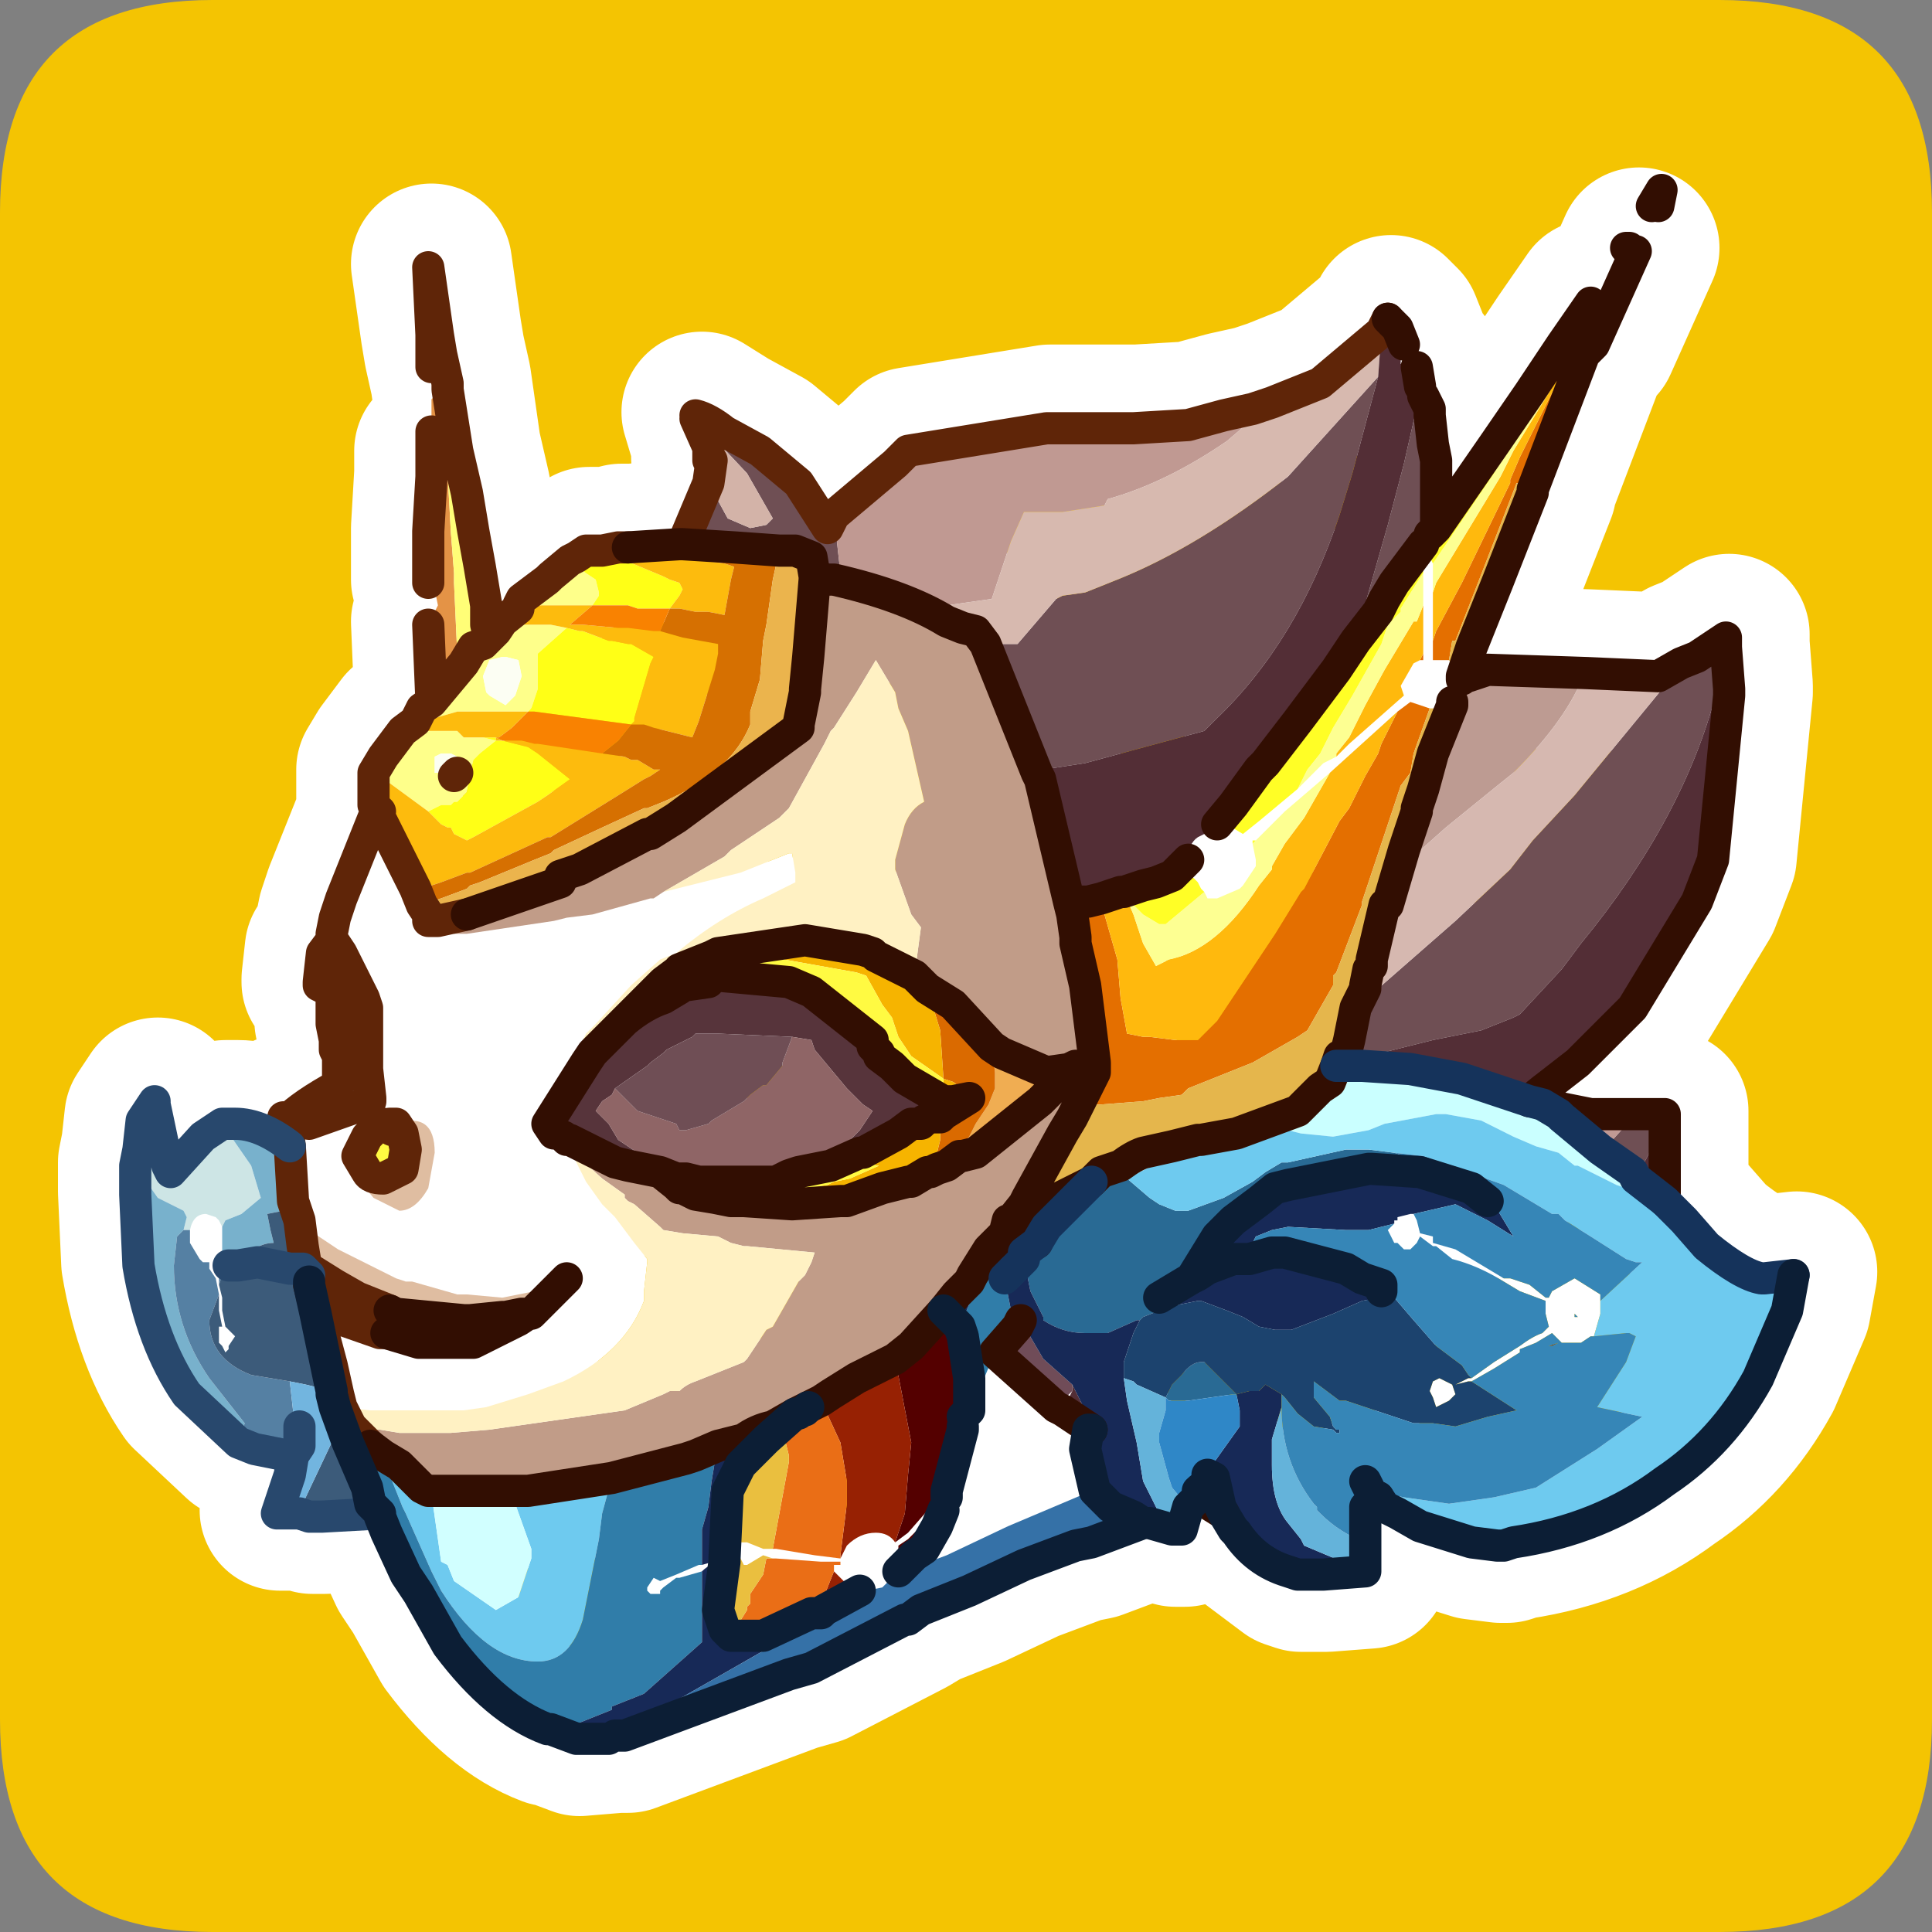 <?xml version="1.0" encoding="UTF-8" standalone="no"?>
<svg xmlns:ffdec="https://www.free-decompiler.com/flash" xmlns:xlink="http://www.w3.org/1999/xlink" ffdec:objectType="frame" height="30.0px" width="30.0px" xmlns="http://www.w3.org/2000/svg">
  <rect width="100%" height="100%" fill="#808080" stroke="none"/>
  <g transform="matrix(1.0, 0.0, 0.0, 1.0, 0.0, 0.0)">
    <use ffdec:characterId="1" height="30.0" transform="matrix(1.0, 0.0, 0.0, 1.0, 0.0, 0.0)" width="30.0" xlink:href="#shape0"/>
  </g>
  <defs>
    <g id="shape0" transform="matrix(1.0, 0.0, 0.0, 1.0, 0.0, 0.0)">
      <path d="M0.0 0.0 L30.0 0.0 30.0 30.0 0.0 30.0 0.0 0.0" fill="#33cc66" fill-opacity="0.0" fill-rule="evenodd" stroke="none"/>
      <path d="M0.0 26.7 L0.0 3.3 Q0.0 0.0 3.3 0.0 L26.7 0.0 Q30.0 0.0 30.0 3.3 L30.0 26.7 Q30.0 30.0 26.7 30.0 L3.3 30.0 Q0.0 30.0 0.0 26.7" fill="#f4c402" fill-rule="evenodd" stroke="none"/>
      <path d="M6.7 4.1 L6.85 5.15 6.9 5.45 7.0 5.9 7.15 6.95 7.3 7.6 7.4 8.2 7.5 8.75 7.6 9.35 7.6 9.65 7.65 9.85 7.75 9.75 7.85 9.6 8.1 9.4 8.1 9.35 8.15 9.25 8.55 8.95 8.6 8.9 8.9 8.65 9.0 8.6 9.15 8.5 9.45 8.5 9.65 8.45 9.8 8.45 10.6 8.4 10.65 8.4 11.05 7.45 11.1 7.1 11.05 7.1 11.05 6.9 10.9 6.4 11.3 6.65 11.85 6.95 12.45 7.45 12.9 8.15 13.0 7.95 13.95 7.15 14.15 6.95 16.3 6.6 17.2 6.6 17.45 6.6 17.65 6.6 18.5 6.55 19.05 6.4 19.5 6.3 19.8 6.2 20.55 5.9 21.5 5.1 21.6 4.9 21.75 5.05 21.85 5.3 M6.75 7.0 L6.75 7.35 6.7 8.2 6.7 8.75 6.7 9.0 M7.65 9.85 L7.55 9.95 7.4 10.0 7.25 10.25 6.75 10.85 6.6 10.95 6.5 11.15 6.3 11.3 6.0 11.7 5.85 11.95 5.85 12.45 5.95 12.55 5.9 12.6 6.5 13.75 6.6 14.0 6.7 14.15 6.7 14.25 6.85 14.25 7.3 14.15 8.75 13.65 8.75 13.55 9.05 13.45 Q9.6 13.2 10.1 12.9 L10.15 12.9 10.55 12.65 12.45 11.25 12.45 11.2 12.55 10.7 12.55 10.65 12.6 10.15 12.7 8.95 12.7 8.9 12.65 8.6 12.4 8.5 12.15 8.5 11.45 8.45 10.65 8.4 M12.7 8.9 L12.9 8.95 13.0 8.95 Q14.1 9.2 14.75 9.6 L15.0 9.7 15.2 9.75 15.35 9.95 15.95 11.45 16.15 11.95 16.2 12.05 16.65 13.95 16.95 13.95 17.15 13.9 17.45 13.8 17.5 13.8 17.8 13.7 18.0 13.65 18.25 13.55 18.5 13.3 M22.05 5.65 L22.15 6.1 22.25 6.3 22.25 6.4 22.3 6.85 22.35 7.1 22.35 7.45 22.35 8.15 23.25 6.85 23.8 6.05 24.3 5.3 24.75 4.65 M18.95 12.75 L19.2 12.45 19.6 11.9 19.7 11.8 20.2 11.15 20.8 10.35 21.1 9.9 21.45 9.45 21.55 9.25 21.7 9.0 22.15 8.4 M25.45 3.85 L24.8 5.3 24.65 5.45 23.85 7.55 23.85 7.6 23.3 9.0 22.9 10.0 22.75 10.45 22.75 10.5 22.8 10.45 22.85 10.45 23.15 10.35 24.65 10.4 25.8 10.45 26.15 10.25 26.4 10.15 26.85 9.85 26.85 10.0 26.9 10.65 26.9 10.75 26.65 13.3 26.4 13.95 25.4 15.6 24.55 16.45 24.1 16.8 23.8 17.05 24.0 17.1 24.75 17.25 25.35 17.25 25.45 17.25 25.9 17.25 25.9 17.4 25.9 18.6 26.15 18.85 26.2 18.9 26.55 19.3 Q27.1 19.75 27.4 19.8 L27.45 19.8 27.9 19.75 27.8 20.3 27.35 21.35 Q26.8 22.35 25.9 22.95 24.9 23.7 23.55 23.9 L23.4 23.95 23.3 23.95 22.9 23.9 22.1 23.65 21.75 23.45 21.55 23.35 21.45 23.2 21.3 23.3 21.25 23.35 21.25 23.85 21.25 23.9 21.25 24.35 20.6 24.4 20.2 24.4 20.05 24.35 19.25 23.75 19.2 23.7 19.05 23.45 18.65 23.2 18.5 23.35 18.4 23.7 18.25 23.7 17.9 23.6 17.8 23.6 17.0 23.9 16.75 23.95 15.95 24.25 15.1 24.65 14.6 24.85 14.35 24.95 14.1 25.1 12.65 25.85 12.3 25.95 9.75 26.9 9.6 26.9 9.0 26.95 8.6 26.8 8.55 26.8 Q7.75 26.5 7.0 25.5 L6.55 24.7 6.35 24.4 6.05 23.75 5.95 23.5 5.95 23.45 5.05 23.5 4.85 23.5 4.7 23.45 4.35 23.45 4.55 22.85 4.6 22.55 4.5 22.55 4.0 22.45 3.75 22.35 2.95 21.6 Q2.4 20.8 2.2 19.6 L2.15 18.5 2.15 18.05 2.2 17.8 2.25 17.35 2.45 17.05 2.45 17.1 2.65 18.05 2.7 18.15 3.2 17.6 3.5 17.4 3.7 17.4 Q4.1 17.4 4.55 17.75 L4.5 17.4 4.45 17.35 4.45 17.3 4.5 17.35 5.3 16.8 5.3 16.35 5.25 16.25 5.25 16.1 5.2 15.85 5.2 15.6 5.2 15.35 5.0 15.25 5.0 15.2 5.05 14.75 5.2 14.55 5.2 14.45 5.25 14.2 5.35 13.9 5.85 12.65 5.9 12.6 M22.6 10.9 L22.3 11.65 22.15 12.2 22.05 12.5 22.05 12.55 21.85 13.15 21.6 14.0 21.55 14.0 21.35 14.85 21.35 14.95 21.3 15.0 21.25 15.25 21.25 15.3 21.1 15.6 21.0 16.1 20.95 16.3 20.85 16.35 20.8 16.5 21.2 16.5 21.95 16.55 22.75 16.7 23.8 17.05 M8.55 17.4 L9.15 16.45 9.25 16.3 9.3 16.25 9.35 16.2 9.75 15.8 10.35 15.2 10.55 15.05 10.6 15.05 10.6 15.0 11.1 14.8 11.2 14.75 12.55 14.55 13.45 14.7 13.6 14.75 13.65 14.8 14.25 15.1 14.45 15.3 14.85 15.55 15.45 16.2 15.6 16.3 16.3 16.6 16.65 16.55 16.75 16.5 16.2 17.05 15.2 17.85 15.0 17.9 14.95 17.9 14.75 18.05 14.6 18.1 14.5 18.15 14.45 18.15 14.2 18.3 14.15 18.3 13.75 18.4 13.2 18.6 13.1 18.6 12.35 18.65 11.6 18.6 11.4 18.6 11.15 18.55 10.85 18.5 10.65 18.4 10.6 18.4 10.55 18.35 10.3 18.15 10.05 18.1 9.8 18.05 9.6 18.0 8.9 17.65 M16.65 13.95 L16.7 14.15 16.75 14.5 16.75 14.6 16.9 15.25 17.05 16.45 17.05 16.55 17.05 16.6 16.8 17.1 16.7 17.3 16.55 17.55 16.0 18.55 15.95 18.65 15.75 18.9 15.7 18.9 15.65 19.1 15.45 19.3 15.7 19.1 15.75 19.05 16.0 18.85 16.05 18.85 16.25 18.75 16.5 18.55 Q16.75 18.35 17.0 18.3 L17.05 18.25 17.15 18.15 17.45 18.05 17.8 17.85 18.25 17.75 18.65 17.65 18.7 17.65 19.25 17.55 20.2 17.2 20.55 16.85 20.7 16.75 20.8 16.5 M9.75 15.8 L10.35 15.45 10.6 15.3 10.65 15.25 10.7 15.25 11.05 15.2 11.1 15.1 11.2 15.1 12.3 15.2 12.65 15.35 13.6 16.1 13.6 16.2 13.7 16.3 13.7 16.35 13.9 16.5 14.0 16.6 14.1 16.7 14.7 17.05 14.85 17.05 15.1 17.0 14.7 17.25 14.65 17.3 14.5 17.3 14.4 17.35 14.35 17.4 14.2 17.4 14.0 17.55 13.45 17.85 13.4 17.85 12.95 18.05 12.7 18.1 12.45 18.15 12.3 18.2 12.2 18.25 12.1 18.3 12.05 18.3 11.9 18.3 11.6 18.3 11.45 18.3 11.3 18.3 11.15 18.3 10.9 18.3 10.75 18.25 10.55 18.25 10.3 18.15 M16.05 18.85 L16.15 19.05 16.15 19.25 16.3 19.0 17.0 18.3 M8.75 19.9 L8.3 20.35 8.25 20.35 8.1 20.45 7.9 20.55 7.4 20.8 7.25 20.8 6.85 20.8 6.55 20.8 6.05 20.65 5.95 20.65 4.95 20.3 5.0 20.4 5.2 21.15 5.3 21.6 5.35 21.8 5.5 22.1 5.55 22.15 5.8 22.4 6.0 22.55 6.25 22.7 6.6 23.05 6.7 23.1 8.25 23.1 9.55 22.9 10.7 22.6 10.85 22.55 11.2 22.4 11.6 22.3 12.05 22.1 Q12.2 21.95 12.4 21.9 L12.6 21.8 Q12.65 21.7 12.8 21.7 L12.95 21.6 13.35 21.35 13.95 21.05 14.2 20.85 14.7 20.3 14.9 20.05 15.1 19.85 15.15 19.75 15.4 19.35 15.45 19.3 M16.15 19.25 L15.95 19.4 15.95 19.5 15.65 19.8 M17.8 23.6 L17.65 23.5 17.3 23.35 17.05 23.1 16.9 22.45 16.95 22.15 17.0 22.15 16.55 21.85 16.45 21.8 15.5 20.95 15.85 20.55 M14.7 20.3 L14.95 20.55 15.0 20.7 15.1 21.35 15.1 21.85 M18.05 20.1 L18.55 19.8 18.95 19.15 19.2 18.9 19.6 18.6 19.85 18.4 20.05 18.35 21.3 18.1 21.35 18.1 22.1 18.15 22.9 18.4 23.15 18.6 M18.55 19.8 L18.65 19.75 18.8 19.65 19.2 19.5 19.45 19.5 19.8 19.4 20.0 19.4 20.95 19.65 21.2 19.8 21.5 19.9 M6.75 10.85 L6.7 9.65 M5.2 14.55 L5.25 14.6 5.35 14.75 5.7 15.45 5.75 15.6 5.75 16.25 5.75 16.5 5.75 16.55 5.8 17.0 5.8 17.05 5.75 17.1 5.7 17.1 4.85 17.4 4.5 17.35 4.45 17.35 M6.35 17.8 L6.3 18.1 6.0 18.25 5.75 18.15 5.6 17.9 5.75 17.6 5.85 17.5 Q5.95 17.4 6.0 17.4 6.25 17.6 6.1 17.4 L6.2 17.4 6.3 17.55 6.35 17.8 M5.2 15.35 L5.25 15.45 5.35 15.6 5.7 16.25 5.7 16.3 5.75 16.5 M3.75 19.6 L4.05 19.55 4.55 19.65 4.75 19.65 4.85 19.75 4.8 19.6 4.75 19.3 4.7 18.9 4.6 18.6 4.55 17.75 M5.95 23.45 L5.8 23.3 5.75 23.05 5.6 22.7 5.45 22.35 5.25 21.8 5.2 21.6 5.2 21.55 4.95 20.35 4.85 20.05 4.85 19.85 4.85 19.75 M4.8 19.6 L4.85 19.65 5.25 19.9 5.6 20.1 6.1 20.3 6.2 20.35 7.25 20.45 7.35 20.45 7.85 20.4 7.9 20.4 8.15 20.35 8.25 20.35 M4.95 20.3 L4.85 20.05 M13.4 24.65 L12.85 24.95 12.8 25.0 12.65 25.0 11.9 25.35 11.65 25.35 11.4 25.35 11.3 25.25 11.2 24.95 11.35 23.1 11.55 22.7 11.85 22.4 11.95 22.3 12.4 21.9 M21.3 23.3 L21.35 23.15 21.45 23.2 M19.05 23.45 L19.0 23.35 18.9 22.9 18.65 23.1 18.65 23.2 M14.4 24.0 L14.6 23.65 14.75 23.2 14.75 23.1 15.0 22.15 M25.9 18.6 L25.45 18.25 25.4 18.15 24.9 17.8 24.3 17.3 24.25 17.25 24.0 17.1" fill="none" stroke="#ffffff" stroke-linecap="round" stroke-linejoin="round" stroke-width="2.5"/>
      <path d="M6.65 9.7 L6.55 9.7 6.5 9.75 6.25 9.8 6.2 9.7 6.15 9.7 6.0 9.4 6.2 9.05 6.45 9.0 6.5 9.0 6.5 8.95 6.45 8.95 6.45 8.9 6.45 8.7 6.5 8.05 6.55 7.7 6.65 6.7 6.65 6.5 6.65 6.45 6.7 6.2 6.7 6.15 6.5 6.0 6.5 5.85 6.7 5.7 6.85 5.85 6.95 5.95 6.95 6.0 6.95 6.05 6.85 6.15 6.75 6.2 6.75 6.15 6.7 6.2 6.7 6.45 6.7 6.5 6.7 6.7 6.7 6.85 6.7 7.0 6.65 7.6 6.55 8.0 6.5 8.7 6.5 8.9 6.5 8.95 6.65 9.05 6.75 9.15 6.8 9.4 6.65 9.7 M21.8 5.35 L21.9 5.25 22.05 5.2 22.25 5.25 22.3 5.45 22.25 5.65 22.1 5.7 22.1 5.85 22.1 6.15 22.1 6.2 22.1 6.75 22.1 6.9 22.05 6.75 22.05 6.1 22.05 6.0 22.05 5.85 22.05 5.7 22.0 5.7 21.75 5.65 21.75 5.5 21.8 5.35 M24.7 4.7 L24.35 5.0 24.85 4.3 25.0 4.15 25.25 3.8 25.15 3.6 Q25.15 3.2 25.5 3.15 L25.55 3.15 25.65 3.2 25.75 3.2 25.8 3.35 25.85 3.65 25.8 3.9 25.65 3.95 25.55 3.95 25.4 3.95 25.4 3.9 25.35 3.9 25.3 3.85 25.25 3.8 25.25 3.85 25.3 3.9 25.1 4.2 25.05 4.2 24.95 4.4 24.85 4.55 24.7 4.7 M22.7 10.5 L22.7 10.55 22.7 10.65 22.55 10.9 22.55 10.95 22.5 10.95 22.25 11.0 22.2 11.0 22.05 10.95 21.9 10.9 21.7 11.05 20.65 12.0 19.95 12.6 19.75 12.8 19.7 12.85 19.5 13.05 19.45 13.05 19.45 13.1 19.5 13.35 19.5 13.45 19.3 13.75 19.25 13.8 18.9 13.95 18.75 13.95 18.7 13.85 18.65 13.8 18.6 13.7 18.5 13.6 18.45 13.45 18.45 13.35 Q18.45 13.1 18.6 13.0 L18.7 12.95 18.9 12.8 18.95 12.8 19.05 12.8 19.3 12.95 19.55 12.75 20.15 12.25 20.55 11.85 20.75 11.75 20.95 11.55 21.8 10.8 21.75 10.65 21.95 10.3 22.05 10.25 22.1 10.25 22.1 10.15 22.1 9.4 22.1 9.25 22.1 8.9 22.1 8.7 22.1 8.45 22.1 8.0 22.1 7.6 22.1 7.4 22.1 7.0 22.2 7.4 22.2 7.6 22.2 8.0 22.2 8.3 22.2 8.65 22.25 8.75 22.25 9.2 22.25 9.25 22.25 9.95 22.25 10.25 22.5 10.25 22.6 10.4 22.7 10.5 M4.5 17.8 L4.45 17.45 4.4 17.4 4.45 17.4 4.8 17.45 5.65 17.15 5.7 17.15 5.75 17.1 5.75 17.05 5.7 16.6 5.7 16.55 5.7 16.3 5.7 15.65 5.65 15.5 5.3 14.8 5.2 14.65 5.15 14.6 5.15 14.5 5.2 14.25 5.3 13.95 5.8 12.7 5.9 12.7 6.45 13.8 6.55 14.05 6.65 14.2 6.65 14.3 6.7 14.3 6.75 14.4 6.8 14.4 7.05 14.5 7.25 14.5 8.6 14.3 8.8 14.25 9.2 14.2 10.1 13.95 10.15 13.95 10.3 13.85 11.5 13.55 12.25 13.25 12.3 13.25 12.35 13.55 12.35 13.7 11.85 13.95 Q11.15 14.25 10.5 14.8 L10.25 14.9 9.8 15.3 9.25 15.9 9.1 16.05 9.05 16.15 9.0 16.3 8.8 16.55 8.5 17.45 8.6 17.6 8.75 17.65 8.8 17.7 8.85 17.8 8.85 17.85 9.1 18.35 9.35 18.7 9.55 18.9 9.7 19.1 9.85 19.3 10.05 19.55 10.05 19.6 10.0 20.05 10.0 20.2 Q9.7 21.0 8.75 21.45 L8.2 21.65 7.55 21.85 7.2 21.9 6.55 21.9 6.45 21.9 6.15 21.9 5.95 21.9 5.9 21.9 5.75 21.9 5.3 21.85 5.25 21.65 5.15 21.2 4.95 20.45 4.9 20.35 5.9 20.7 6.0 20.7 6.5 20.85 6.8 20.85 7.2 20.85 7.35 20.85 7.85 20.6 8.05 20.5 8.2 20.4 8.25 20.4 8.7 19.95 8.8 19.85 8.3 20.05 7.8 20.15 7.25 20.1 7.1 20.1 6.4 19.9 6.3 19.9 6.15 19.85 5.25 19.4 4.8 19.1 4.65 18.95 4.55 18.65 4.5 17.8 M6.95 5.95 L6.95 6.05 6.95 5.95 M2.95 19.1 Q3.0 18.85 3.2 18.85 L3.35 18.9 3.4 18.95 3.45 19.05 3.45 19.2 3.45 19.45 3.4 19.55 3.35 19.6 3.35 19.7 3.4 19.85 3.4 19.95 3.45 20.15 3.45 20.35 3.5 20.6 3.65 20.75 3.55 20.9 3.55 20.95 3.5 21.0 3.45 20.9 3.4 20.85 3.4 20.7 3.4 20.6 3.45 20.6 3.4 20.35 3.4 20.15 3.4 20.1 3.35 19.85 3.25 19.7 3.25 19.6 3.15 19.6 3.1 19.55 2.95 19.3 2.95 19.1 M21.65 19.0 L21.65 18.95 21.7 18.95 21.7 18.9 21.9 18.85 21.95 18.85 22.0 18.95 22.05 19.15 22.25 19.2 22.25 19.3 22.6 19.4 23.35 19.85 23.45 19.85 23.6 19.9 23.75 19.95 24.0 20.15 24.05 20.15 24.1 20.05 24.45 19.85 24.85 20.1 24.85 20.2 24.85 20.4 24.75 20.75 24.7 20.75 24.55 20.85 24.35 20.85 24.25 20.85 24.1 20.7 23.85 20.85 23.6 20.95 23.6 21.0 23.2 21.25 22.85 21.45 22.8 21.45 22.6 21.5 22.8 21.4 22.85 21.4 23.2 21.15 23.6 20.9 Q23.8 20.75 23.95 20.7 L24.05 20.6 24.0 20.4 24.0 20.3 24.0 20.2 23.6 20.05 23.35 19.9 Q22.95 19.65 22.55 19.55 L22.3 19.35 22.25 19.35 22.05 19.2 22.0 19.3 21.9 19.4 21.8 19.4 21.7 19.3 21.65 19.3 21.55 19.1 21.65 19.0 M22.35 21.4 L22.55 21.5 22.6 21.65 22.5 21.75 22.3 21.85 22.25 21.7 22.2 21.6 22.25 21.45 22.35 21.4 M6.15 17.45 L6.05 17.45 Q6.2 17.65 5.95 17.45 L5.8 17.55 5.7 17.65 5.55 17.95 5.7 18.2 5.55 18.3 5.8 18.6 6.2 18.8 Q6.45 18.8 6.65 18.45 L6.75 17.9 Q6.75 17.25 6.15 17.45 M13.05 24.2 L13.15 24.0 Q13.35 23.8 13.6 23.8 13.8 23.8 13.9 23.95 L14.1 23.8 14.45 23.4 14.6 23.25 14.7 23.25 15.05 22.9 15.15 22.95 14.7 23.4 14.65 23.45 14.45 23.55 14.1 23.9 13.95 24.0 13.95 24.2 13.95 24.4 13.7 24.65 13.45 24.7 13.35 24.7 13.3 24.7 13.1 24.55 12.95 24.4 12.95 24.3 13.05 24.3 13.05 24.25 12.85 24.25 12.75 24.25 12.05 24.2 12.0 24.2 11.85 24.15 11.6 24.3 11.55 24.3 11.5 24.2 11.4 24.15 11.3 24.2 11.25 24.25 Q11.05 24.25 10.9 24.4 L10.55 24.5 10.5 24.5 10.3 24.65 10.25 24.7 10.25 24.75 10.1 24.75 10.05 24.7 10.05 24.65 10.15 24.5 10.25 24.55 10.5 24.45 10.85 24.3 10.9 24.3 11.25 24.2 11.35 24.15 11.4 24.15 11.4 24.05 11.5 23.95 11.6 23.95 11.85 24.05 12.0 24.05 12.05 24.05 12.65 24.15 13.05 24.2 M15.05 22.9 L14.95 22.7 15.05 22.5 15.1 22.5 Q15.15 22.4 15.3 22.4 L15.55 22.45 15.6 22.65 15.45 22.9 15.3 22.95 15.15 22.95 15.1 22.85 15.05 22.9 M24.45 20.45 L24.5 20.45 24.45 20.4 24.45 20.45" fill="#ffffff" fill-rule="evenodd" stroke="none"/>
      <path d="M6.7 5.7 L6.7 5.5 6.8 5.5 6.85 5.85 6.7 5.7 M6.7 10.9 L6.65 9.7 6.8 9.4 6.75 9.15 6.65 9.05 6.65 8.8 6.65 8.25 6.7 7.4 6.7 7.0 6.7 6.85 6.7 6.7 6.7 6.5 6.7 6.45 6.7 6.2 6.75 6.15 6.75 6.2 6.85 6.15 6.95 7.0 6.95 7.35 7.0 8.25 7.05 8.9 7.05 9.05 7.1 10.15 7.2 10.3 6.7 10.9" fill="#e49346" fill-rule="evenodd" stroke="none"/>
      <path d="M6.85 5.5 L6.95 5.95 6.85 5.85 6.8 5.5 6.85 5.5 M6.95 6.05 L7.1 7.0 7.25 7.65 7.35 8.25 7.45 8.8 7.55 9.4 7.55 9.7 7.6 9.9 7.5 10.0 7.35 10.05 7.2 10.3 7.1 10.15 7.05 9.05 7.05 8.9 7.0 8.25 6.95 7.35 6.95 7.0 6.85 6.15 6.95 6.05" fill="#fffe77" fill-rule="evenodd" stroke="none"/>
      <path d="M7.6 9.9 L7.7 9.8 7.8 9.65 7.85 9.65 8.05 9.7 8.5 9.7 8.55 9.7 8.8 9.75 8.35 10.15 8.35 10.7 8.25 11.0 8.2 11.05 8.0 11.05 7.8 11.05 7.2 11.05 7.1 11.05 6.75 11.15 6.55 11.2 6.45 11.2 6.55 11.0 6.7 10.9 7.2 10.3 7.35 10.05 7.5 10.0 7.6 9.9 M8.05 9.4 L8.1 9.3 8.5 9.0 8.55 8.95 8.85 8.7 9.1 8.9 9.25 9.0 9.3 9.2 9.3 9.25 9.2 9.4 8.75 9.4 8.55 9.4 8.5 9.4 8.05 9.4 M5.8 12.0 L5.95 11.75 6.25 11.35 6.45 11.35 6.7 11.35 6.95 11.35 7.1 11.35 7.2 11.45 7.25 11.45 7.5 11.45 7.7 11.5 7.45 11.7 7.35 11.8 7.3 12.0 7.3 12.05 7.25 12.3 7.1 12.45 7.05 12.45 7.0 12.5 6.85 12.5 6.75 12.55 6.65 12.6 5.9 12.05 5.9 12.0 5.8 12.0 M7.85 10.2 L7.8 10.2 7.6 10.25 7.5 10.5 7.55 10.75 7.6 10.8 7.85 10.95 8.0 10.8 8.1 10.5 8.05 10.25 7.85 10.2 M7.1 12.0 L7.1 11.85 7.1 11.75 7.0 11.7 6.85 11.7 6.75 11.75 6.75 11.85 6.75 12.0 6.95 12.0 7.05 12.05 7.1 12.0" fill="#feff8a" fill-rule="evenodd" stroke="none"/>
      <path d="M10.6 8.45 L11.0 7.5 11.3 8.05 11.65 8.2 11.9 8.15 12.0 8.05 11.6 7.35 10.8 6.5 10.8 6.45 Q11.0 6.5 11.25 6.7 L11.8 7.0 12.4 7.5 12.85 8.2 12.95 8.0 13.05 8.9 13.35 8.95 13.45 9.0 13.65 9.05 13.8 9.05 13.9 9.15 14.45 9.3 14.6 9.4 14.7 9.65 Q14.05 9.25 12.95 9.0 L12.85 9.0 12.65 9.0 12.65 8.95 12.6 8.65 12.35 8.55 12.1 8.55 11.4 8.5 10.6 8.45 M22.2 6.35 L22.2 6.45 22.25 6.9 22.3 7.15 22.3 7.5 22.3 8.2 22.2 8.3 22.2 8.0 22.2 7.6 22.2 7.4 22.1 7.0 22.1 7.4 22.1 7.6 22.1 8.0 22.1 8.45 21.65 9.05 21.5 9.3 21.4 9.5 21.05 9.95 21.05 9.9 21.55 8.15 21.8 7.2 22.05 6.1 22.05 6.75 22.1 6.9 22.1 6.75 22.1 6.2 22.2 6.35 M26.1 10.3 L26.35 10.2 26.8 9.9 26.8 10.05 26.75 10.65 26.65 10.75 Q26.15 12.7 24.55 14.65 L24.25 15.05 23.6 15.75 23.5 15.8 23.0 16.0 22.25 16.15 21.45 16.35 20.9 16.35 20.95 16.15 21.05 15.65 21.2 15.35 21.2 15.3 21.25 15.05 21.3 15.0 21.4 15.35 22.6 14.3 23.45 13.5 23.8 13.05 24.45 12.35 25.85 10.65 26.1 10.3 M25.4 17.3 L25.85 17.3 25.85 17.45 25.4 18.3 25.35 18.2 24.85 17.85 24.95 17.8 25.4 17.3 M12.85 9.0 L12.65 8.95 12.85 9.0 M16.1 12.0 L15.9 11.5 15.3 10.0 15.6 10.0 15.7 10.0 15.8 10.0 16.4 9.3 16.5 9.25 16.85 9.2 17.35 9.0 Q18.6 8.5 20.0 7.4 L21.4 5.85 21.0 7.35 20.8 8.0 Q20.15 9.95 18.9 11.15 L18.7 11.35 16.85 11.85 16.2 11.95 16.1 12.0" fill="#6f4f54" fill-rule="evenodd" stroke="none"/>
      <path d="M11.0 7.5 L11.05 7.15 11.0 7.15 11.0 6.95 10.8 6.5 11.6 7.35 12.0 8.05 11.9 8.15 11.65 8.2 11.3 8.05 11.0 7.5" fill="#d3b3a8" fill-rule="evenodd" stroke="none"/>
      <path d="M8.85 8.7 L8.95 8.65 9.1 8.55 9.25 8.55 9.6 8.7 9.7 8.7 10.3 8.95 10.4 9.0 10.55 9.05 10.6 9.15 10.55 9.25 10.4 9.45 9.9 9.45 9.75 9.4 9.7 9.4 9.25 9.4 9.2 9.4 9.3 9.25 9.3 9.2 9.25 9.0 9.1 8.9 8.85 8.7 M8.8 9.75 L9.0 9.8 9.05 9.8 9.45 9.95 9.5 9.95 9.75 10.0 9.8 10.0 10.15 10.2 10.1 10.3 9.85 11.15 9.85 11.2 9.8 11.25 8.3 11.05 8.2 11.05 8.25 11.0 8.35 10.7 8.35 10.15 8.8 9.75 M7.5 11.45 L7.55 11.45 7.7 11.45 7.7 11.5 7.8 11.5 8.0 11.55 8.2 11.6 8.35 11.7 8.85 12.1 8.5 12.35 8.35 12.45 7.35 13.0 7.25 13.05 7.05 12.95 7.0 12.85 6.95 12.85 6.85 12.8 6.65 12.6 6.75 12.55 6.85 12.5 7.0 12.5 7.05 12.45 7.1 12.45 7.25 12.3 7.3 12.05 7.3 12.0 7.35 11.8 7.45 11.7 7.7 11.5 7.5 11.45" fill="#ffff16" fill-rule="evenodd" stroke="none"/>
      <path d="M7.8 9.65 L8.05 9.45 8.05 9.4 8.5 9.4 8.55 9.4 8.75 9.4 9.2 9.4 8.85 9.7 9.05 9.7 9.6 9.75 9.75 9.75 10.15 9.8 10.25 9.8 10.6 9.9 11.15 10.0 11.15 10.15 11.1 10.4 10.85 11.2 10.75 11.45 10.15 11.3 10.0 11.25 9.85 11.25 9.8 11.25 9.85 11.2 9.85 11.15 10.1 10.3 10.15 10.2 9.8 10.0 9.75 10.0 9.5 9.95 9.45 9.95 9.05 9.8 9.0 9.8 8.8 9.75 8.55 9.7 8.5 9.7 8.05 9.7 7.85 9.65 7.8 9.65 M9.25 8.55 L9.35 8.55 9.6 8.55 9.7 8.55 10.5 8.65 10.55 8.65 11.25 8.75 11.4 8.8 11.35 9.0 11.25 9.55 11.0 9.5 10.8 9.5 10.55 9.45 10.4 9.45 10.55 9.25 10.6 9.15 10.55 9.05 10.4 9.0 10.3 8.95 9.7 8.7 9.6 8.7 9.25 8.55 M5.8 12.7 L5.9 12.6 5.8 12.5 5.8 12.0 5.9 12.0 5.9 12.05 6.65 12.6 6.85 12.8 6.95 12.85 7.0 12.85 7.05 12.95 7.25 13.05 7.35 13.0 8.35 12.45 8.5 12.35 8.85 12.1 8.35 11.7 8.2 11.6 8.0 11.55 7.8 11.5 7.7 11.5 7.7 11.45 7.55 11.45 7.5 11.45 7.25 11.45 7.2 11.45 7.1 11.35 6.95 11.35 6.7 11.35 6.45 11.35 6.25 11.35 6.45 11.2 6.55 11.2 6.75 11.15 7.1 11.05 7.2 11.05 7.8 11.05 8.0 11.05 8.2 11.05 8.05 11.2 7.95 11.3 7.75 11.45 7.7 11.45 7.8 11.5 8.05 11.5 8.1 11.5 8.3 11.55 8.35 11.55 9.35 11.7 9.7 11.75 9.8 11.8 9.9 11.8 10.15 11.95 10.25 11.95 10.1 12.05 10.0 12.1 9.6 12.35 8.55 13.0 8.5 13.0 7.3 13.55 7.25 13.55 6.85 13.7 6.7 13.75 6.55 13.75 6.45 13.8 5.9 12.7 5.8 12.7" fill="#fdbb0d" fill-rule="evenodd" stroke="none"/>
      <path d="M9.35 8.55 L9.6 8.5 9.75 8.5 10.55 8.45 10.6 8.45 11.4 8.5 12.1 8.55 12.0 9.0 11.9 9.7 11.85 9.95 11.8 10.55 11.65 11.05 11.65 11.25 Q11.35 12.0 10.3 12.45 L10.05 12.55 10.0 12.55 9.35 12.85 8.6 13.2 8.55 13.25 8.3 13.35 7.45 13.7 7.3 13.75 7.25 13.8 6.85 13.95 6.7 14.0 6.65 14.0 6.55 14.05 6.45 13.8 6.55 13.75 6.7 13.75 6.85 13.7 7.25 13.55 7.3 13.55 8.5 13.0 8.55 13.0 9.6 12.35 10.0 12.1 10.1 12.05 10.25 11.95 10.15 11.95 9.9 11.8 9.8 11.8 9.7 11.75 9.35 11.7 9.6 11.5 9.8 11.25 9.85 11.25 10.0 11.25 10.15 11.3 10.75 11.45 10.85 11.2 11.1 10.4 11.15 10.15 11.15 10.0 10.6 9.9 10.25 9.8 10.4 9.45 10.55 9.45 10.8 9.5 11.0 9.5 11.25 9.55 11.35 9.0 11.4 8.8 11.25 8.75 10.55 8.65 10.5 8.65 9.7 8.55 9.6 8.55 9.35 8.55" fill="#d67001" fill-rule="evenodd" stroke="none"/>
      <path d="M6.55 14.05 L6.65 14.0 6.7 14.0 6.85 13.95 7.25 13.8 7.3 13.75 7.45 13.7 8.3 13.35 8.55 13.25 8.6 13.2 9.35 12.85 10.0 12.55 10.05 12.55 10.3 12.45 Q11.35 12.0 11.65 11.25 L11.65 11.05 11.8 10.55 11.85 9.95 11.9 9.7 12.0 9.0 12.1 8.55 12.35 8.55 12.6 8.65 12.65 8.95 12.65 9.0 12.55 10.2 12.5 10.7 12.5 10.75 12.4 11.25 12.4 11.3 10.5 12.7 10.1 12.95 10.05 12.95 9.0 13.5 8.7 13.6 8.7 13.7 7.25 14.2 6.8 14.3 6.75 14.3 6.7 14.3 6.65 14.3 6.65 14.2 6.55 14.05" fill="#ebb44d" fill-rule="evenodd" stroke="none"/>
      <path d="M12.85 9.0 L12.95 9.0 Q14.05 9.25 14.7 9.65 L14.95 9.75 15.15 9.8 15.3 10.0 15.9 11.5 16.1 12.0 16.15 12.1 16.6 14.0 16.65 14.2 16.7 14.55 16.7 14.65 16.85 15.3 17.0 16.5 17.0 16.6 17.0 16.65 16.75 17.15 16.65 17.35 16.5 17.6 15.95 18.6 15.9 18.7 15.7 18.95 15.65 18.95 15.6 19.15 15.4 19.35 15.35 19.4 15.1 19.8 15.05 19.9 14.85 20.1 14.65 20.35 14.15 20.9 13.9 21.1 13.3 21.4 12.9 21.65 12.75 21.75 12.55 21.85 12.35 21.95 12.0 22.15 Q11.75 22.2 11.55 22.35 L11.15 22.45 10.8 22.6 10.65 22.65 9.5 22.95 8.2 23.15 7.85 23.15 6.7 23.15 6.65 23.15 6.55 23.1 6.2 22.75 5.95 22.6 5.75 22.45 5.5 22.2 5.8 22.2 5.9 22.2 6.2 22.25 6.45 22.25 6.95 22.25 7.0 22.25 7.6 22.2 9.7 21.9 10.3 21.65 10.4 21.6 10.55 21.6 Q10.65 21.5 10.8 21.45 L11.55 21.15 11.6 21.1 11.9 20.65 12.0 20.6 12.4 19.9 12.5 19.8 12.55 19.7 12.6 19.6 12.65 19.45 11.6 19.35 11.55 19.35 11.35 19.3 11.15 19.2 10.6 19.15 10.3 19.1 10.25 19.05 9.85 18.7 9.75 18.65 9.7 18.6 9.7 18.55 9.35 18.3 8.85 17.85 8.85 17.8 8.8 17.7 8.85 17.7 9.55 18.05 9.75 18.1 10.0 18.15 10.25 18.2 10.5 18.4 10.55 18.45 10.6 18.45 10.8 18.55 11.1 18.6 11.35 18.65 11.55 18.65 12.3 18.7 13.05 18.65 13.15 18.65 13.7 18.45 14.1 18.35 14.15 18.35 14.4 18.2 14.45 18.2 14.55 18.15 14.7 18.1 14.9 17.95 14.95 17.95 15.15 17.9 16.15 17.1 16.7 16.55 16.6 16.6 16.25 16.65 15.55 16.35 15.4 16.25 14.8 15.6 14.4 15.35 14.2 15.15 14.3 14.4 14.15 14.2 13.9 13.5 13.9 13.35 14.05 12.8 Q14.15 12.55 14.35 12.45 L14.1 11.35 13.95 11.0 13.9 10.75 13.6 10.25 13.3 10.75 12.95 11.3 12.9 11.35 12.8 11.55 12.25 12.55 12.1 12.7 11.35 13.2 11.25 13.3 10.3 13.85 10.15 13.95 10.1 13.95 9.2 14.2 8.8 14.25 8.6 14.3 7.25 14.5 7.05 14.5 6.8 14.4 6.75 14.3 6.8 14.3 7.25 14.2 8.7 13.7 8.7 13.6 9.0 13.5 10.05 12.95 10.1 12.95 10.5 12.7 12.4 11.3 12.4 11.25 12.5 10.75 12.5 10.7 12.55 10.2 12.65 9.0 12.85 9.0" fill="#c19c88" fill-rule="evenodd" stroke="none"/>
      <path d="M12.95 8.0 L13.9 7.2 14.1 7.0 16.25 6.65 17.15 6.65 17.4 6.65 17.6 6.65 18.45 6.6 19.0 6.45 19.45 6.35 19.75 6.25 19.05 6.85 Q18.1 7.5 17.2 7.75 L17.15 7.85 16.5 7.95 15.9 7.95 15.7 8.4 15.4 9.3 14.7 9.4 14.6 9.4 14.55 9.3 14.45 9.3 13.9 9.15 13.8 9.05 13.65 9.05 13.45 9.0 13.35 8.95 13.05 8.9 12.95 8.0" fill="#c09992" fill-rule="evenodd" stroke="none"/>
      <path d="M19.75 6.25 L20.5 5.95 21.45 5.15 21.4 5.85 20.0 7.4 Q18.6 8.5 17.35 9.0 L16.85 9.2 16.5 9.25 16.4 9.3 15.8 10.0 15.7 10.0 15.6 10.0 15.3 10.0 15.15 9.8 14.95 9.75 14.7 9.65 14.6 9.4 14.45 9.3 14.55 9.3 14.6 9.4 14.7 9.4 15.4 9.3 15.7 8.4 15.9 7.95 16.5 7.95 17.15 7.85 17.2 7.75 Q18.1 7.5 19.05 6.85 L19.75 6.25" fill="#d7b9af" fill-rule="evenodd" stroke="none"/>
      <path d="M21.45 5.15 L21.55 4.95 21.7 5.1 21.8 5.35 21.75 5.5 21.75 5.65 22.0 5.7 22.05 6.0 22.05 6.1 21.8 7.2 21.55 8.15 21.05 9.9 21.05 9.95 20.75 10.4 20.15 11.2 19.65 11.85 19.55 11.95 19.15 12.5 18.9 12.8 18.7 12.95 18.6 13.0 Q18.45 13.1 18.45 13.35 L18.2 13.6 17.95 13.7 17.75 13.75 17.45 13.85 17.4 13.85 17.1 13.95 16.9 14.0 16.6 14.0 16.15 12.1 16.1 12.0 16.2 11.95 16.85 11.85 18.7 11.35 18.9 11.15 Q20.15 9.95 20.8 8.0 L21.0 7.35 21.4 5.85 21.45 5.15 M26.8 10.05 L26.85 10.7 26.85 10.8 26.6 13.35 26.35 14.0 25.35 15.65 24.5 16.5 24.05 16.85 Q23.85 17.0 23.75 17.1 L22.7 16.75 21.9 16.6 21.15 16.55 20.75 16.55 20.8 16.4 20.9 16.35 21.45 16.35 22.25 16.15 23.0 16.0 23.5 15.8 23.6 15.75 24.25 15.05 24.55 14.65 Q26.15 12.7 26.65 10.75 L26.75 10.65 26.8 10.05 M25.85 17.45 L25.85 18.65 25.4 18.3 25.85 17.45 M21.4 23.25 L21.25 23.35 21.3 23.2 21.4 23.25 M19.0 23.5 L18.6 23.25 18.6 23.15 Q18.65 23.1 18.85 22.95 L18.95 23.4 19.0 23.5 M6.75 14.3 L6.8 14.4 6.75 14.4 6.7 14.3 6.75 14.3 M16.65 21.5 L16.7 21.6 16.85 21.9 16.95 22.2 16.5 21.9 16.65 21.6 16.65 21.5 M24.05 20.9 L24.2 20.85 24.1 20.9 24.05 20.9" fill="#532e36" fill-rule="evenodd" stroke="none"/>
      <path d="M25.65 3.2 L25.8 2.95 25.75 3.2 25.65 3.2 M25.4 3.9 L24.75 5.35 24.6 5.5 23.8 7.6 23.55 7.5 22.95 9.05 22.6 9.95 22.55 9.95 22.5 10.25 22.25 10.25 22.25 9.95 22.3 9.8 22.7 9.05 23.45 7.5 23.45 7.45 23.6 7.1 24.35 5.6 24.45 5.45 24.45 5.4 24.55 5.25 24.55 5.2 24.85 4.55 24.95 4.4 25.05 4.2 25.1 4.2 25.3 3.9 25.25 3.85 25.3 3.85 25.35 3.9 25.4 3.9 M16.75 17.15 L17.0 16.65 17.0 16.6 17.0 16.5 16.85 15.3 16.7 14.65 16.7 14.55 16.65 14.2 16.6 14.0 16.9 14.0 17.1 13.95 17.15 14.2 17.35 14.9 17.4 15.5 17.5 16.05 17.75 16.1 17.85 16.1 18.25 16.15 18.35 16.15 18.6 16.15 18.9 15.85 19.8 14.5 20.2 13.85 20.25 13.8 20.8 12.75 20.95 12.55 21.2 12.05 21.4 11.7 21.45 11.55 21.7 11.05 21.9 10.9 22.05 10.95 22.2 11.0 21.95 11.7 21.9 12.0 21.75 12.2 21.5 12.95 21.15 14.0 21.15 14.05 20.75 15.1 20.7 15.15 20.7 15.3 20.3 16.0 20.15 16.1 19.8 16.3 19.45 16.5 18.45 16.9 18.35 17.0 18.0 17.05 17.75 17.1 17.1 17.15 17.0 17.15 16.85 17.15 16.75 17.15 M22.1 10.15 L22.1 10.25 22.05 10.25 22.1 10.15" fill="#e46f00" fill-rule="evenodd" stroke="none"/>
      <path d="M24.35 5.6 L23.6 7.1 23.45 7.45 23.45 7.5 22.7 9.05 22.3 9.8 22.25 9.95 22.25 9.25 22.25 9.2 22.3 9.05 23.3 7.4 23.5 7.0 24.2 5.85 24.35 5.6 M22.1 9.4 L22.1 10.15 22.05 10.25 21.95 10.3 21.75 10.65 21.8 10.8 20.95 11.55 20.75 11.75 20.75 11.7 20.95 11.45 21.15 11.05 21.2 10.95 21.5 10.4 21.8 9.9 21.95 9.65 22.0 9.65 22.1 9.4 M20.65 12.0 L21.7 11.05 21.45 11.55 21.4 11.7 21.2 12.05 20.95 12.55 20.8 12.75 20.25 13.8 20.2 13.85 19.8 14.5 18.9 15.85 18.6 16.15 18.35 16.15 18.25 16.15 17.85 16.1 17.75 16.1 17.5 16.05 17.4 15.5 17.35 14.9 17.15 14.2 17.1 13.95 17.4 13.85 17.45 13.85 17.6 14.2 17.75 14.65 17.95 15.0 18.15 14.9 Q18.9 14.75 19.55 13.75 L19.75 13.5 19.75 13.45 19.95 13.1 20.25 12.7 20.65 12.0" fill="#ffb90d" fill-rule="evenodd" stroke="none"/>
      <path d="M23.2 6.9 L23.75 6.1 24.25 5.35 24.45 5.45 24.35 5.6 24.2 5.85 23.5 7.0 23.3 7.4 22.3 9.05 22.25 9.2 22.25 8.75 23.2 7.35 23.35 7.0 23.2 6.9 M22.1 8.9 L22.1 9.25 22.1 9.4 22.0 9.65 21.95 9.65 21.8 9.9 21.5 10.4 21.2 10.95 21.15 11.05 20.95 11.45 20.75 11.7 20.75 11.75 20.55 11.85 20.15 12.25 20.3 11.95 20.5 11.7 20.7 11.3 21.0 10.8 21.45 10.0 21.55 9.7 21.75 9.5 21.75 9.45 22.0 9.05 22.1 8.9 M18.7 13.85 L18.75 13.95 18.9 13.95 19.25 13.8 19.3 13.75 19.5 13.45 19.5 13.35 19.45 13.1 19.5 13.05 19.7 12.85 19.75 12.8 19.95 12.6 20.65 12.0 20.25 12.7 19.95 13.1 19.75 13.45 19.75 13.5 19.55 13.75 Q18.9 14.75 18.15 14.9 L17.95 15.0 17.75 14.65 17.6 14.2 17.45 13.85 17.6 14.05 17.75 14.2 18.0 14.35 18.1 14.35 18.7 13.85" fill="#fdff92" fill-rule="evenodd" stroke="none"/>
      <path d="M22.3 8.2 L23.2 6.9 23.35 7.0 23.2 7.35 22.25 8.75 22.2 8.65 22.2 8.3 22.3 8.2 M21.05 9.95 L21.4 9.5 21.5 9.3 21.65 9.05 22.1 8.45 22.1 8.7 22.1 8.9 22.0 9.05 21.75 9.45 21.75 9.5 21.55 9.7 21.45 10.0 21.0 10.8 20.7 11.3 20.5 11.7 20.3 11.95 20.15 12.25 19.55 12.75 19.3 12.95 19.05 12.8 18.95 12.8 18.9 12.8 19.15 12.5 19.55 11.95 19.65 11.85 20.15 11.2 20.75 10.4 21.05 9.95 M18.45 13.35 L18.45 13.45 18.5 13.6 18.6 13.7 18.65 13.8 18.7 13.85 18.1 14.35 18.0 14.35 17.75 14.2 17.6 14.05 17.45 13.85 17.75 13.75 17.95 13.7 18.2 13.6 18.45 13.35 M19.45 13.1 L19.45 13.05 19.5 13.05 19.45 13.1" fill="#fffe26" fill-rule="evenodd" stroke="none"/>
      <path d="M23.8 7.65 L23.25 9.05 22.85 10.05 22.7 10.5 22.6 10.4 22.5 10.25 22.55 9.95 22.6 9.95 22.95 9.05 23.55 7.5 23.8 7.65 M15.4 19.35 L15.6 19.15 15.65 18.95 15.7 18.95 15.9 18.7 15.95 18.6 16.5 17.6 16.65 17.35 16.75 17.15 16.85 17.15 17.0 17.15 17.1 17.15 17.75 17.1 18.0 17.05 18.35 17.0 18.45 16.9 19.45 16.5 19.8 16.3 20.15 16.1 20.3 16.0 20.7 15.3 20.7 15.15 20.75 15.1 21.15 14.05 21.15 14.0 21.5 12.95 21.75 12.2 21.9 12.0 21.95 11.7 22.2 11.0 22.25 11.0 22.5 10.95 22.55 10.95 22.25 11.7 22.1 12.25 22.0 12.55 22.0 12.6 21.8 13.2 21.55 14.05 21.5 14.05 21.3 14.9 21.3 15.0 21.25 15.05 21.2 15.3 21.2 15.35 21.05 15.65 20.95 16.15 20.9 16.35 20.8 16.4 20.75 16.55 20.65 16.8 20.5 16.9 20.15 17.25 19.2 17.6 18.65 17.7 18.6 17.7 18.2 17.8 17.75 17.9 Q17.6 17.95 17.4 18.1 L17.1 18.2 17.0 18.3 16.95 18.35 16.45 18.6 16.2 18.8 16.0 18.9 15.95 18.9 15.7 19.1 15.65 19.15 15.4 19.35" fill="#e5b64c" fill-rule="evenodd" stroke="none"/>
      <path d="M2.1 18.1 L2.15 17.85 2.2 17.4 2.4 17.1 2.4 17.15 2.6 18.1 2.65 18.2 3.15 17.65 3.45 17.45 3.9 18.1 4.05 18.6 3.75 18.85 3.5 18.95 3.45 19.05 3.4 18.95 3.35 18.9 3.2 18.85 Q3.0 18.85 2.95 19.1 L2.85 19.1 2.9 18.9 2.85 18.8 2.45 18.6 2.1 18.1" fill="#cde5e5" fill-rule="evenodd" stroke="none"/>
      <path d="M3.7 22.4 L2.9 21.65 Q2.35 20.85 2.15 19.65 L2.1 18.55 2.1 18.1 2.45 18.6 2.85 18.8 2.9 18.9 2.85 19.1 2.75 19.2 2.7 19.65 Q2.7 20.6 3.25 21.4 L3.8 22.1 3.7 22.4 M3.45 17.45 L3.65 17.45 Q4.05 17.45 4.5 17.8 L4.55 18.65 4.45 18.7 4.4 18.8 4.15 18.85 4.2 19.1 4.25 19.3 Q3.95 19.3 3.7 19.65 L3.55 19.65 3.65 19.6 3.45 19.45 3.45 19.2 3.45 19.05 3.5 18.95 3.75 18.85 4.05 18.6 3.9 18.1 3.45 17.45" fill="#78b1cc" fill-rule="evenodd" stroke="none"/>
      <path d="M4.55 22.6 L4.45 22.6 3.95 22.5 3.7 22.4 3.8 22.1 3.25 21.4 Q2.7 20.6 2.7 19.65 L2.75 19.2 2.85 19.1 2.95 19.1 2.95 19.3 3.1 19.55 3.15 19.6 3.25 19.6 3.25 19.7 3.35 19.85 3.4 20.1 3.25 20.5 Q3.25 21.1 3.9 21.35 L4.5 21.45 4.55 21.9 4.65 22.15 4.65 22.35 4.65 22.45 4.55 22.6 M3.4 19.95 L3.4 19.85 3.35 19.7 3.35 19.6 3.4 19.55 3.45 19.45 3.65 19.6 3.55 19.65 3.45 19.8 3.4 19.95" fill="#5580a3" fill-rule="evenodd" stroke="none"/>
      <path d="M5.9 23.5 L5.0 23.55 4.8 23.55 4.65 23.5 4.7 23.35 5.15 22.4 5.15 21.65 5.2 21.85 5.4 22.4 5.55 22.75 5.7 23.1 5.75 23.35 5.9 23.5 M3.4 20.1 L3.4 20.15 3.4 20.35 3.45 20.6 3.4 20.6 3.4 20.7 3.4 20.85 3.45 20.9 3.5 21.0 3.55 20.95 3.55 20.9 3.65 20.75 3.5 20.6 3.45 20.35 3.45 20.15 3.4 19.95 3.45 19.8 3.55 19.65 3.7 19.65 4.0 19.6 4.5 19.7 4.7 19.7 4.8 19.8 4.7 19.7 4.5 19.7 4.0 19.6 3.7 19.65 Q3.95 19.3 4.25 19.3 L4.2 19.1 4.15 18.85 4.4 18.8 4.45 18.7 4.55 18.65 4.65 18.95 4.7 19.35 4.75 19.65 4.8 19.8 4.8 19.9 4.8 19.95 4.9 20.4 4.8 19.95 4.9 20.35 4.95 20.45 4.9 20.4 5.15 21.6 4.75 21.5 4.5 21.45 3.9 21.35 Q3.25 21.1 3.25 20.5 L3.4 20.1" fill="#3c5b7a" fill-rule="evenodd" stroke="none"/>
      <path d="M22.7 10.55 L22.75 10.5 22.8 10.5 23.1 10.4 24.6 10.45 Q24.35 11.15 23.5 12.0 L23.25 12.2 22.45 12.85 22.0 13.25 21.8 13.2 22.0 12.6 22.0 12.55 22.1 12.25 22.25 11.7 22.55 10.95 22.55 10.9 22.7 10.65 22.7 10.55" fill="#bd9b92" fill-rule="evenodd" stroke="none"/>
      <path d="M24.6 10.45 L25.75 10.5 25.85 10.65 24.45 12.35 23.8 13.05 23.45 13.5 22.6 14.3 21.4 15.35 21.3 15.0 21.3 14.9 21.5 14.05 21.55 14.05 21.8 13.2 22.0 13.25 22.45 12.85 23.25 12.2 23.5 12.0 Q24.35 11.15 24.6 10.45" fill="#d6b8b0" fill-rule="evenodd" stroke="none"/>
      <path d="M10.3 13.85 L11.25 13.3 11.35 13.2 12.1 12.7 12.25 12.55 12.8 11.55 12.9 11.35 12.95 11.3 13.3 10.75 13.6 10.25 13.9 10.75 13.95 11.0 14.1 11.35 14.35 12.45 Q14.15 12.55 14.05 12.8 L13.9 13.35 13.9 13.5 14.15 14.2 14.3 14.4 14.2 15.15 13.6 14.85 13.55 14.8 13.4 14.75 12.5 14.6 11.15 14.8 11.05 14.85 10.55 15.05 10.55 15.1 10.5 15.1 10.3 15.25 9.7 15.85 9.3 16.25 9.25 16.3 9.2 16.35 9.1 16.5 8.5 17.45 8.8 16.55 9.0 16.3 9.05 16.15 9.1 16.05 9.25 15.9 9.8 15.3 10.25 14.9 10.5 14.8 Q11.15 14.25 11.85 13.95 L12.35 13.7 12.35 13.55 12.3 13.25 12.25 13.25 11.5 13.55 10.3 13.85 M8.85 17.85 L9.35 18.3 9.7 18.55 9.7 18.6 9.75 18.65 9.85 18.7 10.25 19.05 10.3 19.1 10.6 19.15 11.15 19.2 11.35 19.3 11.55 19.35 11.6 19.35 12.65 19.45 12.6 19.6 12.55 19.7 12.5 19.8 12.4 19.9 12.0 20.6 11.9 20.65 11.6 21.1 11.55 21.15 10.8 21.45 Q10.65 21.5 10.55 21.6 L10.4 21.6 10.3 21.65 9.7 21.9 7.6 22.2 7.0 22.25 6.95 22.25 6.45 22.25 6.2 22.25 5.9 22.2 5.8 22.2 5.5 22.2 5.45 22.15 5.3 21.85 5.75 21.9 5.9 21.9 5.95 21.9 6.15 21.9 6.45 21.9 6.55 21.9 7.2 21.9 7.55 21.85 8.2 21.65 8.75 21.45 Q9.7 21.0 10.0 20.2 L10.0 20.05 10.05 19.6 10.05 19.55 9.85 19.3 9.7 19.1 9.55 18.9 9.35 18.7 9.1 18.35 8.85 17.85" fill="#fff1c3" fill-rule="evenodd" stroke="none"/>
      <path d="M15.4 16.25 L15.55 16.35 16.25 16.65 16.6 16.6 16.7 16.55 16.15 17.1 15.15 17.9 14.95 17.95 14.9 17.95 14.85 17.85 15.05 17.65 15.15 17.45 15.35 17.15 15.45 16.9 15.45 16.65 15.4 16.25" fill="#f0ad52" fill-rule="evenodd" stroke="none"/>
      <path d="M16.95 18.35 L17.0 18.3 17.1 18.2 17.4 18.1 17.5 18.3 17.85 18.6 18.0 18.7 18.25 18.8 18.45 18.8 19.0 18.6 19.45 18.35 19.65 18.2 19.9 18.05 20.0 18.05 20.9 17.85 21.25 17.85 21.65 17.9 22.1 18.05 22.85 18.45 22.05 18.2 21.3 18.15 21.25 18.15 20.0 18.4 19.8 18.45 19.55 18.65 19.15 18.95 18.9 19.2 18.5 19.85 18.0 20.15 18.0 20.35 17.75 20.45 17.7 20.5 17.65 20.5 17.2 20.7 17.1 20.7 16.9 20.7 16.85 20.7 Q16.5 20.7 16.2 20.5 L16.2 20.45 16.0 20.05 15.95 19.8 15.9 19.6 15.9 19.55 15.9 19.45 16.1 19.3 16.25 19.05 16.95 18.35 M18.1 21.7 L18.2 21.5 18.35 21.35 Q18.5 21.15 18.65 21.15 L18.7 21.15 19.05 21.5 19.2 21.65 19.15 21.65 18.45 21.75 18.2 21.75 18.15 21.75 18.1 21.7" fill="#296a94" fill-rule="evenodd" stroke="none"/>
      <path d="M23.75 17.1 L23.95 17.15 24.2 17.3 24.25 17.35 24.85 17.85 25.35 18.2 25.4 18.3 25.85 18.65 26.1 18.9 26.15 18.95 26.05 18.9 25.8 18.8 25.25 18.45 25.1 18.4 24.5 18.1 24.45 18.1 24.2 17.9 23.85 17.8 23.5 17.65 23.0 17.4 22.45 17.3 22.3 17.3 21.5 17.45 21.25 17.55 20.7 17.65 20.2 17.6 20.0 17.55 19.95 17.55 19.75 17.55 19.65 17.55 19.2 17.6 18.5 17.85 18.4 17.9 17.9 18.1 17.5 18.3 17.4 18.1 Q17.6 17.95 17.75 17.9 L18.2 17.8 18.6 17.7 18.65 17.7 19.2 17.6 20.15 17.25 20.5 16.9 20.65 16.8 20.75 16.55 21.15 16.55 21.9 16.6 22.7 16.75 23.75 17.1" fill="#caffff" fill-rule="evenodd" stroke="none"/>
      <path d="M26.15 18.95 L26.5 19.35 Q27.05 19.8 27.35 19.85 L27.4 19.85 27.85 19.8 27.75 20.35 27.3 21.4 Q26.75 22.4 25.85 23.0 24.85 23.75 23.5 23.95 L23.35 24.0 23.25 24.0 22.85 23.95 22.05 23.7 21.7 23.5 21.5 23.4 21.4 23.25 21.3 23.2 21.2 23.0 21.25 22.95 21.45 23.1 21.55 23.2 21.8 23.25 22.5 23.35 23.2 23.25 23.85 23.1 24.8 22.5 25.5 22.0 24.8 21.85 25.25 21.15 25.4 20.75 25.3 20.7 25.25 20.7 24.75 20.75 24.85 20.4 24.85 20.2 25.5 19.6 25.4 19.6 25.25 19.55 24.7 19.2 24.3 18.95 24.2 18.85 24.1 18.85 23.35 18.4 22.1 17.95 21.65 17.9 21.25 17.85 20.9 17.85 20.0 18.05 19.9 18.05 19.65 18.2 19.45 18.35 19.0 18.6 18.45 18.8 18.25 18.8 18.0 18.7 17.85 18.6 17.5 18.3 17.9 18.1 18.4 17.9 18.5 17.85 19.2 17.6 19.65 17.55 19.75 17.55 19.95 17.55 20.0 17.55 20.2 17.6 20.7 17.65 21.25 17.55 21.5 17.45 22.3 17.3 22.45 17.3 23.0 17.4 23.5 17.65 23.85 17.8 24.2 17.9 24.45 18.1 24.5 18.1 25.1 18.4 25.25 18.45 25.8 18.8 26.05 18.9 26.15 18.95 M5.95 22.6 L6.2 22.75 6.55 23.1 6.65 23.15 6.7 23.15 6.7 23.2 6.85 24.25 6.95 24.3 7.05 24.55 7.7 25.0 8.05 24.8 8.25 24.2 8.25 24.05 8.0 23.35 7.85 23.15 8.2 23.15 9.5 22.95 9.35 23.5 9.3 23.9 9.05 25.15 Q8.85 25.8 8.35 25.8 7.55 25.8 6.85 24.7 L6.7 24.4 6.3 23.5 6.25 23.4 5.95 22.65 5.95 22.6" fill="#6ecaef" fill-rule="evenodd" stroke="none"/>
      <path d="M14.4 15.35 L14.8 15.6 15.4 16.25 15.45 16.65 15.45 16.9 15.35 17.15 15.15 17.45 15.05 17.65 14.85 17.85 14.7 18.05 14.55 18.15 14.45 18.2 14.4 18.2 14.45 18.15 14.55 17.95 14.55 17.9 14.6 17.7 14.6 17.6 14.9 17.4 15.2 17.1 14.8 16.8 14.65 16.75 14.6 16.0 14.4 15.35" fill="#da6a00" fill-rule="evenodd" stroke="none"/>
      <path d="M14.2 15.15 L14.4 15.35 14.6 16.0 14.65 16.75 14.8 16.8 15.2 17.1 14.9 17.4 14.6 17.6 14.6 17.7 14.55 17.9 14.55 17.95 14.45 18.15 14.4 18.2 14.15 18.35 14.1 18.35 13.7 18.45 13.15 18.65 13.05 18.65 12.3 18.7 11.55 18.65 11.55 18.6 12.85 18.4 12.95 18.35 13.2 18.3 13.65 18.1 13.6 18.1 13.4 17.9 13.95 17.6 14.15 17.45 14.3 17.45 14.35 17.4 14.45 17.35 14.6 17.35 14.65 17.3 15.05 17.05 14.8 17.1 14.65 17.1 14.65 16.9 14.65 16.8 14.65 16.75 14.15 16.4 13.95 16.1 13.85 15.8 13.7 15.6 13.45 15.15 13.3 15.1 11.9 14.85 11.15 14.9 11.15 14.8 12.5 14.6 13.4 14.75 13.55 14.8 13.6 14.85 14.2 15.15" fill="#f6b400" fill-rule="evenodd" stroke="none"/>
      <path d="M5.15 15.4 L4.95 15.3 4.95 15.25 5.0 14.8 5.15 14.6 5.2 14.65 5.3 14.8 5.65 15.5 5.7 15.65 5.7 16.3 5.7 16.55 5.65 16.35 5.65 16.3 5.3 15.65 5.2 15.5 5.15 15.4 M11.55 18.65 L11.35 18.65 11.1 18.6 10.8 18.55 10.85 18.45 10.85 18.4 10.65 18.3 10.85 18.35 11.1 18.35 11.25 18.35 11.4 18.35 11.55 18.35 11.85 18.35 12.0 18.35 12.05 18.35 12.15 18.3 12.25 18.25 12.4 18.2 12.65 18.15 12.9 18.1 13.35 17.9 13.4 17.9 13.6 18.1 13.65 18.1 13.2 18.3 12.95 18.35 12.85 18.4 11.55 18.6 11.55 18.65 M11.15 14.8 L11.15 14.9 11.9 14.85 13.3 15.1 13.45 15.15 13.7 15.6 13.85 15.8 13.95 16.1 14.15 16.4 14.65 16.75 14.65 16.8 14.65 16.9 14.65 17.1 14.05 16.75 13.95 16.65 13.85 16.55 13.65 16.4 13.65 16.35 13.55 16.25 13.55 16.15 12.6 15.4 12.25 15.25 11.15 15.15 11.05 15.15 11.0 15.25 10.65 15.3 10.6 15.3 10.55 15.35 10.3 15.5 Q10.0 15.6 9.7 15.85 L10.3 15.25 10.5 15.1 10.55 15.1 10.55 15.05 11.05 14.85 11.15 14.8 M5.7 18.2 L5.55 17.95 5.7 17.65 5.8 17.55 5.95 17.45 Q6.2 17.65 6.05 17.45 L6.15 17.45 6.25 17.6 6.3 17.85 6.25 18.15 5.95 18.3 Q5.75 18.3 5.7 18.2" fill="#fffa42" fill-rule="evenodd" stroke="none"/>
      <path d="M10.25 18.2 L10.0 18.15 9.75 18.1 9.55 18.05 8.85 17.7 8.8 17.7 8.75 17.65 8.6 17.6 8.5 17.45 9.1 16.5 9.2 16.35 9.25 16.3 9.3 16.25 9.7 15.85 Q10.0 15.6 10.3 15.5 L10.55 15.35 10.6 15.3 10.65 15.3 11.0 15.25 11.05 15.15 11.15 15.15 12.25 15.25 12.6 15.4 13.55 16.15 13.55 16.25 13.65 16.35 13.65 16.4 13.85 16.55 13.95 16.65 14.05 16.75 14.65 17.1 14.65 17.3 14.6 17.35 14.45 17.35 14.35 17.4 14.3 17.45 14.15 17.45 13.95 17.6 13.4 17.9 13.35 17.9 12.9 18.1 12.65 18.15 12.4 18.2 12.25 18.25 12.6 18.1 12.9 17.9 13.1 17.8 13.35 17.55 13.55 17.25 13.4 17.15 13.3 17.05 13.15 16.9 12.9 16.6 12.65 16.3 12.6 16.15 12.3 16.1 11.15 16.05 10.8 16.05 10.75 16.1 10.35 16.3 10.3 16.35 10.1 16.5 10.05 16.55 9.55 16.9 9.5 17.0 9.35 17.1 9.25 17.25 9.45 17.45 9.6 17.7 9.9 17.9 10.25 18.1 10.55 18.3 10.5 18.3 10.25 18.2" fill="#57343b" fill-rule="evenodd" stroke="none"/>
      <path d="M14.65 17.1 L14.8 17.1 15.05 17.05 14.65 17.3 14.65 17.1 M16.0 18.9 L16.2 18.8 16.45 18.6 16.95 18.35 16.25 19.05 16.1 19.3 16.1 19.1 16.0 18.9 M15.85 20.5 L16.2 21.1 16.65 21.5 16.65 21.6 16.4 21.85 15.45 21.0 15.8 20.6 15.85 20.5" fill="#704c58" fill-rule="evenodd" stroke="none"/>
      <path d="M8.95 27.0 L8.55 26.85 8.5 26.85 Q7.7 26.55 6.95 25.55 L6.5 24.75 6.3 24.45 6.0 23.8 5.9 23.55 5.9 23.5 5.75 23.35 5.7 23.1 5.55 22.75 5.4 22.4 5.2 21.85 5.15 21.65 5.15 21.6 4.9 20.4 4.95 20.45 5.15 21.2 5.25 21.65 5.3 21.85 5.45 22.15 5.5 22.2 5.75 22.45 5.95 22.6 5.95 22.65 6.25 23.4 6.3 23.5 6.7 24.4 6.85 24.7 Q7.55 25.8 8.35 25.8 8.85 25.8 9.05 25.15 L9.3 23.9 9.35 23.5 9.5 22.95 10.65 22.65 10.8 22.6 11.15 22.45 11.1 22.7 11.05 23.0 11.0 23.4 10.9 23.75 10.9 24.3 10.85 24.3 10.5 24.45 10.25 24.55 10.15 24.5 10.05 24.65 10.05 24.7 10.1 24.75 10.25 24.75 10.25 24.7 10.3 24.65 10.5 24.5 10.55 24.5 10.9 24.4 10.9 24.5 10.9 24.65 10.9 24.95 10.9 25.5 10.0 26.3 9.5 26.5 9.5 26.55 9.0 26.75 8.95 26.75 8.95 27.0 M14.9 17.95 L14.7 18.1 14.7 18.05 14.85 17.85 14.9 17.95 M10.5 18.4 L10.25 18.2 10.5 18.3 10.55 18.3 10.55 18.35 10.5 18.4 M12.0 22.15 L12.35 21.95 12.55 21.85 12.5 21.9 12.4 21.95 12.35 21.95 11.9 22.35 12.0 22.15 M15.35 19.4 L15.4 19.35 15.65 19.15 15.7 19.1 15.9 19.55 15.6 19.85 15.7 20.35 15.55 20.75 15.45 21.0 15.05 21.95 14.95 22.0 15.05 21.9 15.05 21.4 14.95 20.75 14.9 20.6 15.2 19.9 15.35 19.4" fill="#307da9" fill-rule="evenodd" stroke="none"/>
      <path d="M21.2 24.4 L20.55 24.45 20.15 24.45 20.0 24.4 Q19.5 24.25 19.2 23.8 L19.15 23.75 19.0 23.5 18.95 23.4 18.85 22.95 18.75 22.9 18.75 22.85 19.25 22.15 19.25 22.1 19.25 21.95 19.25 21.9 19.2 21.65 19.4 21.6 19.55 21.6 19.65 21.5 19.9 21.65 19.9 21.75 19.9 21.85 19.75 22.35 19.75 22.75 Q19.75 23.35 20.0 23.65 L20.2 23.9 20.25 24.0 21.2 24.4 M18.2 23.75 L17.85 23.65 17.75 23.65 17.6 23.55 17.25 23.4 17.0 23.15 16.85 22.5 16.9 22.2 16.95 22.2 16.85 21.9 16.7 21.6 16.65 21.5 16.2 21.1 15.85 20.5 15.7 20.35 15.6 19.85 15.9 19.55 15.9 19.6 15.95 19.8 16.0 20.05 16.2 20.45 16.2 20.5 Q16.5 20.7 16.85 20.7 L16.9 20.7 17.1 20.7 17.2 20.7 17.65 20.5 17.7 20.5 17.6 20.7 17.45 21.15 17.45 21.25 17.45 21.4 17.5 21.75 17.65 22.4 17.75 23.0 17.95 23.4 18.0 23.5 18.2 23.75 M9.55 26.95 L9.45 27.0 8.95 27.0 8.95 26.75 9.0 26.75 9.5 26.55 9.5 26.5 10.0 26.3 10.9 25.5 10.9 24.95 10.9 24.65 10.9 24.5 10.9 24.4 Q11.05 24.25 11.25 24.25 L11.15 25.0 11.25 25.3 11.35 25.4 11.6 25.4 11.85 25.4 11.9 25.5 12.0 25.55 9.55 26.95 M11.15 22.45 L11.55 22.35 Q11.75 22.2 12.0 22.15 L11.9 22.35 11.8 22.45 11.5 22.75 11.3 23.15 11.25 24.2 10.9 24.3 10.9 23.75 11.0 23.4 11.05 23.0 11.1 22.7 11.15 22.45 M14.65 20.35 L14.85 20.1 15.05 19.9 15.1 19.8 15.35 19.4 15.2 19.9 14.9 20.6 14.65 20.35 M18.0 20.35 L18.0 20.15 18.5 19.85 18.9 19.2 19.15 18.95 19.55 18.65 19.8 18.45 20.0 18.4 21.25 18.15 21.3 18.15 22.05 18.2 22.85 18.45 23.1 18.65 23.2 18.7 23.5 19.2 23.1 18.95 22.6 18.7 21.95 18.85 21.9 18.85 21.7 18.9 21.7 18.95 21.65 18.95 21.65 19.0 21.25 19.1 20.9 19.1 20.0 19.05 19.75 19.1 19.5 19.2 19.45 19.3 19.15 19.55 18.75 19.7 18.6 19.8 18.5 19.85 18.6 19.8 18.75 19.7 19.15 19.55 19.4 19.55 19.75 19.45 19.95 19.45 20.9 19.7 21.15 19.85 21.45 19.95 21.45 20.05 21.65 20.15 21.45 20.15 21.4 20.15 21.15 20.2 20.7 20.4 20.05 20.65 19.95 20.65 19.8 20.65 19.55 20.6 19.3 20.45 19.05 20.35 18.65 20.2 18.6 20.2 18.1 20.3 18.0 20.35" fill="#172957" fill-rule="evenodd" stroke="none"/>
      <path d="M13.9 21.1 L14.15 20.9 14.65 20.35 14.9 20.6 14.95 20.75 15.05 21.4 15.05 21.9 14.95 22.0 14.95 22.15 14.95 22.2 14.7 23.15 14.7 23.25 14.6 23.25 14.45 23.4 14.1 23.8 13.9 23.95 14.05 23.5 14.1 22.9 14.15 22.4 13.9 21.1 M13.95 24.4 L13.95 24.2 13.95 24.0 14.1 23.9 14.45 23.55 14.65 23.45 14.55 23.7 14.35 24.05 14.2 24.15 14.1 24.25 13.95 24.4" fill="#540000" fill-rule="evenodd" stroke="none"/>
      <path d="M17.7 20.5 L17.75 20.45 18.0 20.35 18.1 20.3 18.6 20.2 18.65 20.2 19.05 20.35 19.3 20.45 19.55 20.6 19.8 20.65 19.95 20.65 20.05 20.65 20.7 20.4 21.15 20.2 21.4 20.15 21.45 20.15 21.65 20.15 21.95 20.5 22.3 20.9 22.7 21.2 22.8 21.35 22.85 21.4 22.8 21.4 22.6 21.5 22.8 21.45 22.85 21.45 23.55 21.9 23.1 22.0 22.6 22.15 22.25 22.1 21.95 22.1 20.9 21.75 20.8 21.75 20.4 21.45 20.4 21.7 20.65 22.0 20.7 22.15 20.75 22.2 20.8 22.2 20.8 22.25 20.75 22.25 20.7 22.2 20.4 22.15 20.15 21.95 19.95 21.7 19.9 21.65 19.65 21.5 19.55 21.6 19.4 21.6 19.2 21.65 19.05 21.5 18.7 21.15 18.65 21.15 Q18.5 21.15 18.35 21.35 L18.2 21.5 18.1 21.7 17.65 21.5 17.6 21.45 17.45 21.4 17.45 21.25 17.45 21.15 17.6 20.7 17.7 20.5 M22.35 21.4 L22.25 21.45 22.2 21.6 22.25 21.7 22.3 21.85 22.5 21.75 22.6 21.65 22.55 21.5 22.35 21.4" fill="#1c436e" fill-rule="evenodd" stroke="none"/>
      <path d="M21.2 23.95 L21.2 24.4 20.25 24.0 20.2 23.9 20.0 23.65 Q19.75 23.35 19.75 22.75 L19.75 22.35 19.9 21.85 Q19.9 22.7 20.4 23.35 L20.45 23.4 20.45 23.45 20.5 23.5 Q20.8 23.8 21.2 23.95 M18.45 23.4 L18.35 23.75 18.2 23.75 18.0 23.5 17.95 23.4 17.75 23.0 17.65 22.4 17.5 21.75 17.45 21.4 17.6 21.45 17.65 21.5 18.1 21.7 18.1 21.9 18.0 22.25 18.0 22.4 18.15 22.95 18.2 23.1 18.45 23.4" fill="#64b3da" fill-rule="evenodd" stroke="none"/>
      <path d="M21.25 23.35 L21.2 23.4 21.2 23.9 21.2 23.95 Q20.8 23.8 20.5 23.5 L20.45 23.45 20.45 23.4 20.4 23.35 Q19.9 22.7 19.9 21.85 L19.9 21.75 19.9 21.65 19.95 21.7 20.15 21.95 20.4 22.15 20.7 22.2 20.75 22.25 20.8 22.25 20.8 22.2 20.75 22.2 20.7 22.15 20.65 22.0 20.4 21.7 20.4 21.45 20.8 21.75 20.9 21.75 21.95 22.1 22.25 22.1 22.6 22.15 23.1 22.0 23.55 21.9 22.85 21.45 23.2 21.25 23.6 21.0 23.6 20.95 23.85 20.85 24.1 20.7 24.25 20.85 24.35 20.85 24.55 20.85 24.7 20.75 24.75 20.75 25.25 20.7 25.3 20.7 25.4 20.75 25.25 21.15 24.8 21.85 25.5 22.0 24.8 22.5 23.85 23.1 23.2 23.25 22.5 23.35 21.8 23.25 21.55 23.2 21.45 23.1 21.25 22.95 21.2 23.0 21.3 23.2 21.25 23.35 M22.85 18.45 L22.1 18.05 21.65 17.9 22.1 17.95 23.35 18.4 24.1 18.85 24.2 18.85 24.3 18.95 24.7 19.2 25.25 19.55 25.4 19.6 25.5 19.6 24.85 20.2 24.85 20.1 24.45 19.85 24.1 20.05 24.05 20.15 24.0 20.15 23.75 19.95 23.6 19.9 23.45 19.85 23.35 19.85 22.6 19.4 22.25 19.3 22.25 19.2 22.05 19.15 22.0 18.95 21.95 18.85 22.6 18.7 23.1 18.95 23.5 19.2 23.2 18.7 23.1 18.65 22.85 18.45 M21.65 20.15 L21.45 20.05 21.45 19.95 21.15 19.85 20.9 19.7 19.95 19.45 19.75 19.45 19.4 19.55 19.15 19.55 19.45 19.3 19.5 19.2 19.75 19.1 20.0 19.05 20.9 19.1 21.25 19.1 21.65 19.0 21.55 19.1 21.65 19.3 21.7 19.3 21.8 19.4 21.9 19.4 22.0 19.3 22.05 19.2 22.25 19.35 22.3 19.35 22.55 19.55 Q22.95 19.65 23.35 19.9 L23.6 20.05 24.0 20.2 24.0 20.3 24.0 20.4 24.05 20.6 23.95 20.7 Q23.8 20.75 23.6 20.9 L23.2 21.15 22.85 21.4 22.8 21.35 22.7 21.2 22.3 20.9 21.95 20.5 21.65 20.15 M24.45 20.45 L24.45 20.4 24.5 20.45 24.45 20.45 M24.05 20.9 L24.1 20.9 24.2 20.85 24.05 20.9" fill="#3686b7" fill-rule="evenodd" stroke="none"/>
      <path d="M9.2 9.4 L9.25 9.4 9.7 9.4 9.75 9.4 9.9 9.45 10.4 9.45 10.25 9.8 10.15 9.8 9.75 9.75 9.6 9.75 9.05 9.7 8.85 9.7 9.2 9.4 M8.2 11.05 L8.3 11.05 9.8 11.25 9.6 11.5 9.35 11.7 8.35 11.55 8.3 11.55 8.1 11.5 8.05 11.5 7.8 11.5 7.7 11.45 7.75 11.45 7.95 11.3 8.05 11.2 8.2 11.05" fill="#f98201" fill-rule="evenodd" stroke="none"/>
      <path d="M7.85 10.2 L8.05 10.25 8.1 10.5 8.0 10.8 7.85 10.95 7.6 10.8 7.55 10.75 7.5 10.5 7.6 10.25 7.8 10.2 7.85 10.2 M7.05 12.05 L6.95 12.0 6.75 12.0 6.75 11.85 6.75 11.75 6.85 11.7 7.0 11.7 7.1 11.75 7.1 11.85 7.1 12.0 7.05 12.05" fill="#fcfef3" fill-rule="evenodd" stroke="none"/>
      <path d="M6.15 17.45 Q6.75 17.25 6.75 17.9 L6.65 18.45 Q6.45 18.8 6.2 18.8 L5.8 18.6 5.55 18.3 5.7 18.2 Q5.75 18.3 5.95 18.3 L6.25 18.15 6.3 17.85 6.25 17.6 6.15 17.45 M4.65 18.95 L4.8 19.1 5.25 19.4 6.15 19.85 6.3 19.9 6.4 19.9 7.1 20.1 7.25 20.1 7.8 20.15 8.3 20.05 8.8 19.85 8.7 19.95 8.25 20.4 8.2 20.4 8.1 20.4 7.85 20.45 7.8 20.45 7.3 20.5 7.2 20.5 6.15 20.4 6.05 20.35 5.55 20.15 5.2 19.95 4.8 19.7 4.75 19.65 4.7 19.35 4.65 18.95" fill="#dfbda1" fill-rule="evenodd" stroke="none"/>
      <path d="M4.45 17.4 Q4.7 17.15 5.25 16.85 L5.25 16.4 5.2 16.3 5.2 16.15 5.15 15.9 5.15 15.65 5.15 15.4 5.2 15.5 5.3 15.65 5.65 16.3 5.65 16.35 5.7 16.55 5.7 16.6 5.75 17.05 5.75 17.1 5.7 17.15 5.65 17.15 4.8 17.45 4.45 17.4" fill="#80595c" fill-rule="evenodd" stroke="none"/>
      <path d="M4.8 19.95 L4.8 19.9 4.8 19.8 4.75 19.65 4.8 19.7 5.2 19.95 5.55 20.15 6.05 20.35 6.15 20.4 7.2 20.5 7.3 20.5 7.8 20.45 7.85 20.45 7.85 20.6 7.35 20.85 7.2 20.85 6.8 20.85 6.5 20.85 6.0 20.7 5.9 20.7 4.9 20.35 4.8 19.95" fill="#1a2b49" fill-rule="evenodd" stroke="none"/>
      <path d="M10.8 18.55 L10.6 18.45 10.55 18.45 10.5 18.4 10.55 18.35 10.55 18.3 10.25 18.1 9.9 17.9 9.6 17.7 9.45 17.45 9.25 17.25 9.35 17.1 9.5 17.0 9.55 16.9 9.9 17.25 10.5 17.45 10.55 17.55 10.65 17.55 11.0 17.45 11.05 17.4 11.55 17.1 11.65 17.0 11.85 16.85 11.9 16.85 12.15 16.55 12.15 16.5 12.3 16.1 12.6 16.15 12.65 16.3 12.9 16.6 13.15 16.9 13.3 17.05 13.4 17.15 13.55 17.25 13.35 17.55 13.1 17.8 12.9 17.9 12.6 18.1 12.25 18.25 12.05 18.35 12.25 18.25 12.15 18.3 12.05 18.35 12.0 18.35 11.85 18.35 11.55 18.35 11.4 18.35 11.25 18.35 11.1 18.35 10.85 18.35 10.65 18.3 10.85 18.4 10.85 18.45 10.8 18.55 M10.65 18.3 L10.55 18.3 10.65 18.3" fill="#8f6566" fill-rule="evenodd" stroke="none"/>
      <path d="M12.3 16.1 L12.15 16.5 12.15 16.55 11.9 16.85 11.85 16.85 11.65 17.0 11.55 17.1 11.05 17.4 11.0 17.45 10.65 17.55 10.55 17.55 10.5 17.45 9.9 17.25 9.55 16.9 10.05 16.55 10.1 16.5 10.3 16.35 10.35 16.3 10.75 16.1 10.8 16.05 11.15 16.05 12.3 16.1" fill="#6f4e55" fill-rule="evenodd" stroke="none"/>
      <path d="M12.75 21.75 L12.9 21.65 13.3 21.4 13.9 21.1 14.15 22.4 14.1 22.9 14.05 23.5 13.9 23.95 Q13.8 23.8 13.6 23.8 13.35 23.8 13.15 24.0 L13.05 24.2 13.05 24.15 13.15 23.35 13.15 23.15 13.15 23.0 13.05 22.4 12.75 21.75 M12.95 24.4 L13.1 24.55 13.3 24.7 13.35 24.7 12.8 25.0 12.75 25.05 12.75 24.9 12.95 24.4" fill="#972103" fill-rule="evenodd" stroke="none"/>
      <path d="M12.55 21.85 L12.75 21.75 13.05 22.4 13.15 23.0 13.15 23.15 13.15 23.35 13.05 24.15 13.05 24.2 12.65 24.15 12.05 24.05 12.0 24.05 12.25 22.7 12.25 22.6 12.15 22.2 12.35 21.95 12.4 21.95 12.5 21.9 12.55 21.85 M11.35 25.4 L11.6 25.0 11.6 24.95 11.65 24.9 11.65 24.75 11.85 24.45 11.9 24.2 12.0 24.2 12.05 24.2 12.75 24.25 12.85 24.25 13.05 24.25 13.05 24.3 12.95 24.3 12.95 24.4 12.75 24.9 12.75 25.05 12.6 25.05 11.85 25.4 11.6 25.4 11.35 25.4" fill="#ea6e16" fill-rule="evenodd" stroke="none"/>
      <path d="M12.35 21.95 L12.15 22.2 12.25 22.6 12.25 22.7 12.0 24.05 11.85 24.05 11.6 23.95 11.5 23.95 11.4 24.05 11.4 24.15 11.35 24.15 11.25 24.2 11.3 23.15 11.5 22.75 11.8 22.45 11.9 22.35 12.35 21.95 M11.25 24.25 L11.3 24.2 11.4 24.15 11.5 24.2 11.55 24.3 11.6 24.3 11.85 24.15 12.0 24.2 11.9 24.2 11.85 24.45 11.65 24.75 11.65 24.9 11.6 24.95 11.6 25.0 11.35 25.4 11.25 25.3 11.15 25.0 11.25 24.25" fill="#eabf3f" fill-rule="evenodd" stroke="none"/>
      <path d="M17.75 23.65 L16.95 23.95 16.7 24.0 15.9 24.3 15.05 24.7 14.55 24.9 14.3 25.0 14.1 25.0 14.1 25.15 14.05 25.15 12.6 25.9 12.25 26.0 9.7 26.95 9.55 26.95 12.0 25.55 11.9 25.5 11.85 25.4 12.6 25.05 12.75 25.05 12.8 25.0 13.35 24.7 13.45 24.7 13.7 24.65 13.95 24.4 14.1 24.25 14.2 24.15 14.3 24.3 14.7 24.15 15.65 23.7 16.95 23.15 17.0 23.15 17.25 23.4 17.6 23.55 17.75 23.65" fill="#3571a7" fill-rule="evenodd" stroke="none"/>
      <path d="M6.7 23.15 L7.85 23.15 8.0 23.35 8.25 24.05 8.25 24.2 8.05 24.8 7.7 25.0 7.05 24.55 6.95 24.3 6.85 24.25 6.7 23.2 6.7 23.15" fill="#d1ffff" fill-rule="evenodd" stroke="none"/>
      <path d="M4.65 23.5 L4.3 23.5 4.5 22.9 4.55 22.6 4.65 22.45 4.65 22.35 4.65 22.15 4.55 21.9 4.5 21.45 4.75 21.5 5.15 21.6 5.15 21.65 5.15 22.4 4.7 23.35 4.65 23.5" fill="#72b5df" fill-rule="evenodd" stroke="none"/>
      <path d="M18.6 23.25 L18.45 23.4 18.2 23.1 18.15 22.95 18.0 22.4 18.0 22.25 18.1 21.9 18.1 21.7 18.15 21.75 18.2 21.75 18.45 21.75 19.15 21.65 19.2 21.65 19.25 21.9 19.25 21.95 19.25 22.1 19.25 22.15 18.75 22.85 18.75 22.9 18.85 22.95 Q18.65 23.1 18.6 23.15 L18.6 23.25" fill="#2f87c7" fill-rule="evenodd" stroke="none"/>
      <path d="M14.3 25.0 L14.1 25.15 14.1 25.0 14.3 25.0" fill="#647ec9" fill-rule="evenodd" stroke="none"/>
      <path d="M23.95 17.15 L24.7 17.3 25.3 17.3 25.4 17.3 24.95 17.8 24.85 17.85 24.25 17.35 24.2 17.3 23.95 17.15" fill="#c09994" fill-rule="evenodd" stroke="none"/>
      <path d="M6.7 5.7 L6.7 5.5 6.7 5.4 6.7 5.2 6.65 4.15 6.8 5.2 6.85 5.5 6.95 5.95 6.95 6.05 7.1 7.0 7.25 7.65 7.35 8.25 7.45 8.8 7.55 9.4 7.55 9.7 7.6 9.9 7.7 9.8 7.8 9.65 8.05 9.45 8.05 9.4 8.1 9.3 8.5 9.0 8.55 8.95 8.85 8.7 8.95 8.65 9.1 8.55 9.25 8.55 9.35 8.55 9.6 8.5 9.75 8.5 M10.6 8.45 L11.0 7.5 11.05 7.15 11.0 7.15 11.0 6.95 10.8 6.5 M10.8 6.45 Q11.0 6.5 11.25 6.7 L11.8 7.0 12.4 7.5 12.85 8.2 12.95 8.0 13.9 7.2 14.1 7.0 16.25 6.65 17.15 6.65 17.4 6.65 17.6 6.65 18.45 6.6 19.0 6.45 19.45 6.35 19.75 6.25 20.5 5.95 21.45 5.15 21.55 4.95 M4.5 17.8 L4.45 17.45 4.4 17.4 4.4 17.35 4.45 17.4 Q4.7 17.15 5.25 16.85 L5.25 16.4 5.2 16.3 5.2 16.15 5.15 15.9 5.15 15.65 5.15 15.4 4.95 15.3 4.95 15.25 5.0 14.8 5.15 14.6 5.15 14.5 5.2 14.25 5.3 13.95 5.8 12.7 5.9 12.6 5.8 12.5 5.8 12.0 5.95 11.75 6.25 11.35 6.45 11.2 6.55 11.0 6.7 10.9 6.65 9.7 M6.7 7.0 L6.7 6.85 6.7 6.7 M6.7 7.0 L6.7 7.4 6.65 8.25 6.65 8.8 6.65 9.05 M7.2 10.3 L7.35 10.05 7.5 10.0 7.6 9.9 M7.25 14.2 L6.8 14.3 6.75 14.3 6.7 14.3 6.65 14.3 6.65 14.2 6.55 14.05 6.45 13.8 5.9 12.7 M5.5 22.2 L5.75 22.45 M4.8 19.9 L4.8 19.8 4.75 19.65 4.8 19.7 5.2 19.95 5.55 20.15 6.05 20.35 M7.1 12.0 L7.05 12.05 M6.7 10.9 L7.2 10.3 M5.15 14.6 L5.2 14.65 5.3 14.8 5.65 15.5 5.7 15.65 5.7 16.3 5.7 16.55 5.7 16.6 5.75 17.05 5.75 17.1 5.7 17.15 5.65 17.15 4.8 17.45 4.45 17.4 4.4 17.4 M5.7 18.2 L5.55 17.95 5.7 17.65 5.8 17.55 5.95 17.45 Q6.2 17.65 6.05 17.45 L6.15 17.45 6.25 17.6 6.3 17.85 6.25 18.15 5.95 18.3 Q5.75 18.3 5.7 18.2 M5.15 15.4 L5.2 15.5 5.3 15.65 5.65 16.3 5.65 16.35 5.7 16.55 M4.65 18.95 L4.7 19.35 4.75 19.65 M4.65 18.95 L4.55 18.65 4.5 17.8 M4.9 20.35 L5.9 20.7 6.0 20.7 M5.3 21.85 L5.25 21.65 5.15 21.2 4.95 20.45 4.9 20.35 4.8 19.95 M5.3 21.85 L5.45 22.15 5.5 22.2" fill="none" stroke="#5f2508" stroke-linecap="round" stroke-linejoin="round" stroke-width="0.5"/>
      <path d="M9.75 8.5 L10.55 8.45 10.6 8.45 11.4 8.5 12.1 8.55 12.35 8.55 12.6 8.65 12.65 8.95 12.85 9.0 12.95 9.0 Q14.05 9.25 14.7 9.65 L14.95 9.75 15.15 9.8 15.3 10.0 15.9 11.5 16.1 12.0 16.15 12.1 16.6 14.0 16.65 14.2 16.7 14.55 16.7 14.65 16.85 15.3 17.0 16.5 17.0 16.6 17.0 16.65 16.75 17.15 16.65 17.35 16.5 17.6 15.95 18.6 15.9 18.7 15.7 18.95 15.65 18.95 15.6 19.15 15.4 19.35 15.65 19.15 15.7 19.1 15.95 18.9 16.0 18.9 16.2 18.8 16.45 18.6 16.95 18.35 17.0 18.3 17.1 18.2 17.4 18.1 Q17.6 17.95 17.75 17.9 L18.2 17.8 18.6 17.7 18.65 17.7 19.2 17.6 20.15 17.25 20.5 16.9 20.65 16.8 20.75 16.55 20.8 16.4 20.9 16.35 20.95 16.15 21.05 15.65 21.2 15.35 21.2 15.3 21.25 15.05 21.3 15.0 21.3 14.9 21.5 14.05 21.55 14.05 21.8 13.2 22.0 12.6 22.0 12.55 22.1 12.25 22.25 11.7 22.55 10.95 22.55 10.9 M21.55 4.95 L21.7 5.1 21.8 5.35 M22.1 6.15 L22.2 6.35 22.2 6.45 22.25 6.9 22.3 7.15 22.3 7.5 22.3 8.2 23.2 6.9 23.75 6.1 24.25 5.35 24.7 4.7 M25.65 3.2 L25.8 2.95 25.75 3.2 M25.4 3.9 L24.75 5.35 24.6 5.5 23.8 7.6 23.8 7.65 23.25 9.05 22.85 10.05 22.7 10.5 22.7 10.55 22.75 10.5 22.8 10.5 23.1 10.4 24.6 10.45 25.75 10.5 26.1 10.3 26.35 10.2 26.8 9.9 26.8 10.05 26.85 10.7 26.85 10.8 26.6 13.35 26.35 14.0 25.35 15.65 24.5 16.5 24.05 16.85 Q23.85 17.0 23.75 17.1 M23.95 17.15 L24.7 17.3 25.3 17.3 25.4 17.3 25.85 17.3 25.85 17.45 25.85 18.65 M21.4 23.25 L21.25 23.35 M19.0 23.5 L18.6 23.25 M12.65 9.0 L12.55 10.2 12.5 10.7 12.5 10.75 12.4 11.25 12.4 11.3 10.5 12.7 10.1 12.95 10.05 12.95 9.0 13.5 8.7 13.6 8.7 13.7 7.25 14.2 M14.2 15.15 L14.4 15.35 14.8 15.6 15.4 16.25 15.55 16.35 16.25 16.65 16.6 16.6 16.7 16.55 16.15 17.1 15.15 17.9 14.95 17.95 14.9 17.95 14.7 18.1 14.55 18.15 14.45 18.2 14.4 18.2 14.15 18.35 14.1 18.35 13.7 18.45 13.15 18.65 13.05 18.65 12.3 18.7 11.55 18.65 11.35 18.65 11.1 18.6 10.8 18.55 10.6 18.45 10.55 18.45 10.5 18.4 10.25 18.2 10.0 18.15 9.75 18.1 9.55 18.05 8.85 17.7 8.8 17.7 8.75 17.65 M5.75 22.45 L5.95 22.6 6.2 22.75 6.55 23.1 6.65 23.15 6.7 23.15 7.85 23.15 8.2 23.15 9.5 22.95 10.65 22.65 10.8 22.6 11.15 22.45 11.55 22.35 Q11.75 22.2 12.0 22.15 L12.35 21.95 12.55 21.85 12.75 21.75 12.9 21.65 13.3 21.4 13.9 21.1 14.15 20.9 14.65 20.35 14.85 20.1 15.05 19.9 15.1 19.8 15.35 19.4 15.4 19.35 M12.65 9.0 L12.65 8.95 M22.0 5.7 L22.05 6.0 M22.2 8.3 L22.3 8.2 M21.05 9.95 L21.4 9.5 21.5 9.3 21.65 9.05 22.1 8.45 M17.1 13.95 L16.9 14.0 16.6 14.0 M18.9 12.8 L19.15 12.5 19.55 11.95 19.65 11.85 20.15 11.2 20.75 10.4 21.05 9.95 M17.45 13.85 L17.75 13.75 17.95 13.7 18.2 13.6 18.45 13.35 M17.1 13.95 L17.4 13.85 17.45 13.85 M11.15 14.8 L11.05 14.85 10.55 15.05 10.55 15.1 10.5 15.1 10.3 15.25 9.7 15.85 Q10.0 15.6 10.3 15.5 L10.55 15.35 10.6 15.3 10.65 15.3 11.0 15.25 11.05 15.15 11.15 15.15 12.25 15.25 12.6 15.4 13.55 16.15 13.55 16.25 13.65 16.35 13.65 16.4 13.85 16.55 13.95 16.65 14.05 16.75 14.65 17.1 14.8 17.1 15.05 17.05 14.65 17.3 14.6 17.35 14.45 17.35 14.35 17.4 14.3 17.45 14.15 17.45 13.95 17.6 13.4 17.9 13.35 17.9 12.9 18.1 12.65 18.15 12.4 18.2 12.25 18.25 12.05 18.35 12.0 18.35 11.85 18.35 11.55 18.35 11.4 18.35 11.25 18.35 11.1 18.35 10.85 18.35 10.65 18.3 10.55 18.3 10.5 18.3 10.25 18.2 M16.1 19.3 L16.1 19.1 16.0 18.9 M15.45 21.0 L15.8 20.6 15.85 20.5 M8.5 17.45 L9.1 16.5 9.2 16.35 9.25 16.3 9.3 16.25 9.7 15.85 M11.15 14.8 L12.5 14.6 13.4 14.75 13.55 14.8 13.6 14.85 14.2 15.15 M6.05 20.35 L6.15 20.4 7.2 20.5 7.3 20.5 7.8 20.45 7.85 20.45 8.1 20.4 8.2 20.4 8.25 20.4 8.7 19.95 8.8 19.85 M6.0 20.7 L6.5 20.85 6.8 20.85 7.2 20.85 7.35 20.85 7.85 20.6 8.05 20.5 8.2 20.4 M8.5 17.45 L8.6 17.6 M16.5 21.9 L16.4 21.85 15.45 21.0 M16.5 21.9 L16.95 22.2 M25.3 3.85 L25.25 3.85" fill="none" stroke="#320e02" stroke-linecap="round" stroke-linejoin="round" stroke-width="0.5"/>
      <path d="M5.9 23.5 L5.0 23.55 4.8 23.55 4.65 23.5 4.3 23.5 4.5 22.9 4.55 22.6 4.45 22.6 3.95 22.5 3.7 22.4 2.9 21.65 Q2.35 20.85 2.15 19.65 L2.1 18.55 2.1 18.1 2.15 17.85 2.2 17.4 2.4 17.1 2.4 17.15 2.6 18.1 2.65 18.2 3.15 17.65 3.45 17.45 3.65 17.45 Q4.05 17.45 4.5 17.8 M4.8 19.8 L4.7 19.7 4.5 19.7 4.0 19.6 3.7 19.65 3.55 19.65 M4.65 22.15 L4.65 22.35 4.65 22.45 4.55 22.6" fill="none" stroke="#28486d" stroke-linecap="round" stroke-linejoin="round" stroke-width="0.5"/>
      <path d="M23.75 17.1 L23.95 17.15 24.2 17.3 24.25 17.35 24.85 17.85 25.35 18.2 25.4 18.3 25.85 18.65 26.1 18.9 26.15 18.95 26.5 19.35 Q27.05 19.8 27.35 19.85 L27.4 19.85 27.85 19.8 M16.95 18.35 L16.25 19.05 16.1 19.3 15.9 19.45 15.9 19.55 15.6 19.85 M23.75 17.1 L22.7 16.75 21.9 16.6 21.15 16.55 20.75 16.55" fill="none" stroke="#15335b" stroke-linecap="round" stroke-linejoin="round" stroke-width="0.5"/>
      <path d="M27.85 19.8 L27.75 20.35 27.3 21.4 Q26.75 22.4 25.85 23.0 24.85 23.75 23.5 23.95 L23.35 24.0 23.25 24.0 22.85 23.95 22.05 23.7 21.7 23.5 21.5 23.4 21.4 23.25 21.3 23.2 21.2 23.0 M21.25 23.35 L21.2 23.4 21.2 23.9 21.2 23.95 21.2 24.4 20.55 24.45 20.15 24.45 20.0 24.4 Q19.5 24.25 19.2 23.8 L19.15 23.75 19.0 23.5 18.95 23.4 18.85 22.95 Q18.65 23.1 18.6 23.15 L18.6 23.25 18.45 23.4 18.35 23.75 18.2 23.75 17.85 23.65 17.75 23.65 16.95 23.95 16.7 24.0 15.9 24.3 15.05 24.7 14.55 24.9 14.3 25.0 14.1 25.15 M14.05 25.15 L12.6 25.9 12.25 26.0 9.7 26.95 9.55 26.95 M9.45 27.0 L8.95 27.0 8.55 26.85 8.5 26.85 Q7.7 26.55 6.95 25.55 L6.5 24.75 6.3 24.45 6.0 23.8 5.9 23.55 5.9 23.5 5.75 23.35 5.7 23.1 5.55 22.75 5.4 22.4 5.2 21.85 5.15 21.65 5.15 21.6 4.9 20.4 4.8 19.95 4.8 19.9 M18.0 20.15 L18.5 19.85 18.9 19.2 19.15 18.95 19.55 18.65 19.8 18.45 20.0 18.4 21.25 18.15 21.3 18.15 22.05 18.2 22.85 18.45 23.1 18.65 M16.95 22.2 L16.9 22.2 16.85 22.5 17.0 23.15 17.25 23.4 17.6 23.55 17.75 23.65 M14.9 20.6 L14.95 20.75 15.05 21.4 15.05 21.9 14.95 22.0 M14.65 20.35 L14.9 20.6 M19.15 19.55 L18.75 19.7 18.6 19.8 18.5 19.85 M21.45 20.05 L21.45 19.95 21.15 19.85 20.9 19.7 19.95 19.45 19.75 19.45 19.4 19.55 19.15 19.55 M12.55 21.85 L12.5 21.9 M12.4 21.95 L12.35 21.95 11.9 22.35 11.8 22.45 11.5 22.75 11.3 23.15 11.25 24.2 M11.25 24.25 L11.15 25.0 11.25 25.3 11.35 25.4 11.6 25.4 11.85 25.4 12.6 25.05 12.75 25.05 12.8 25.0 13.35 24.7 M21.25 23.35 L21.3 23.2 M18.85 22.95 L18.75 22.9 M14.7 23.25 L14.7 23.15 14.95 22.2 14.95 22.15 M14.2 24.15 L14.35 24.05 14.55 23.7 14.65 23.45 M13.95 24.4 L14.1 24.25 14.2 24.15" fill="none" stroke="#0c1e35" stroke-linecap="round" stroke-linejoin="round" stroke-width="0.5"/>
    </g>
  </defs>
</svg>
